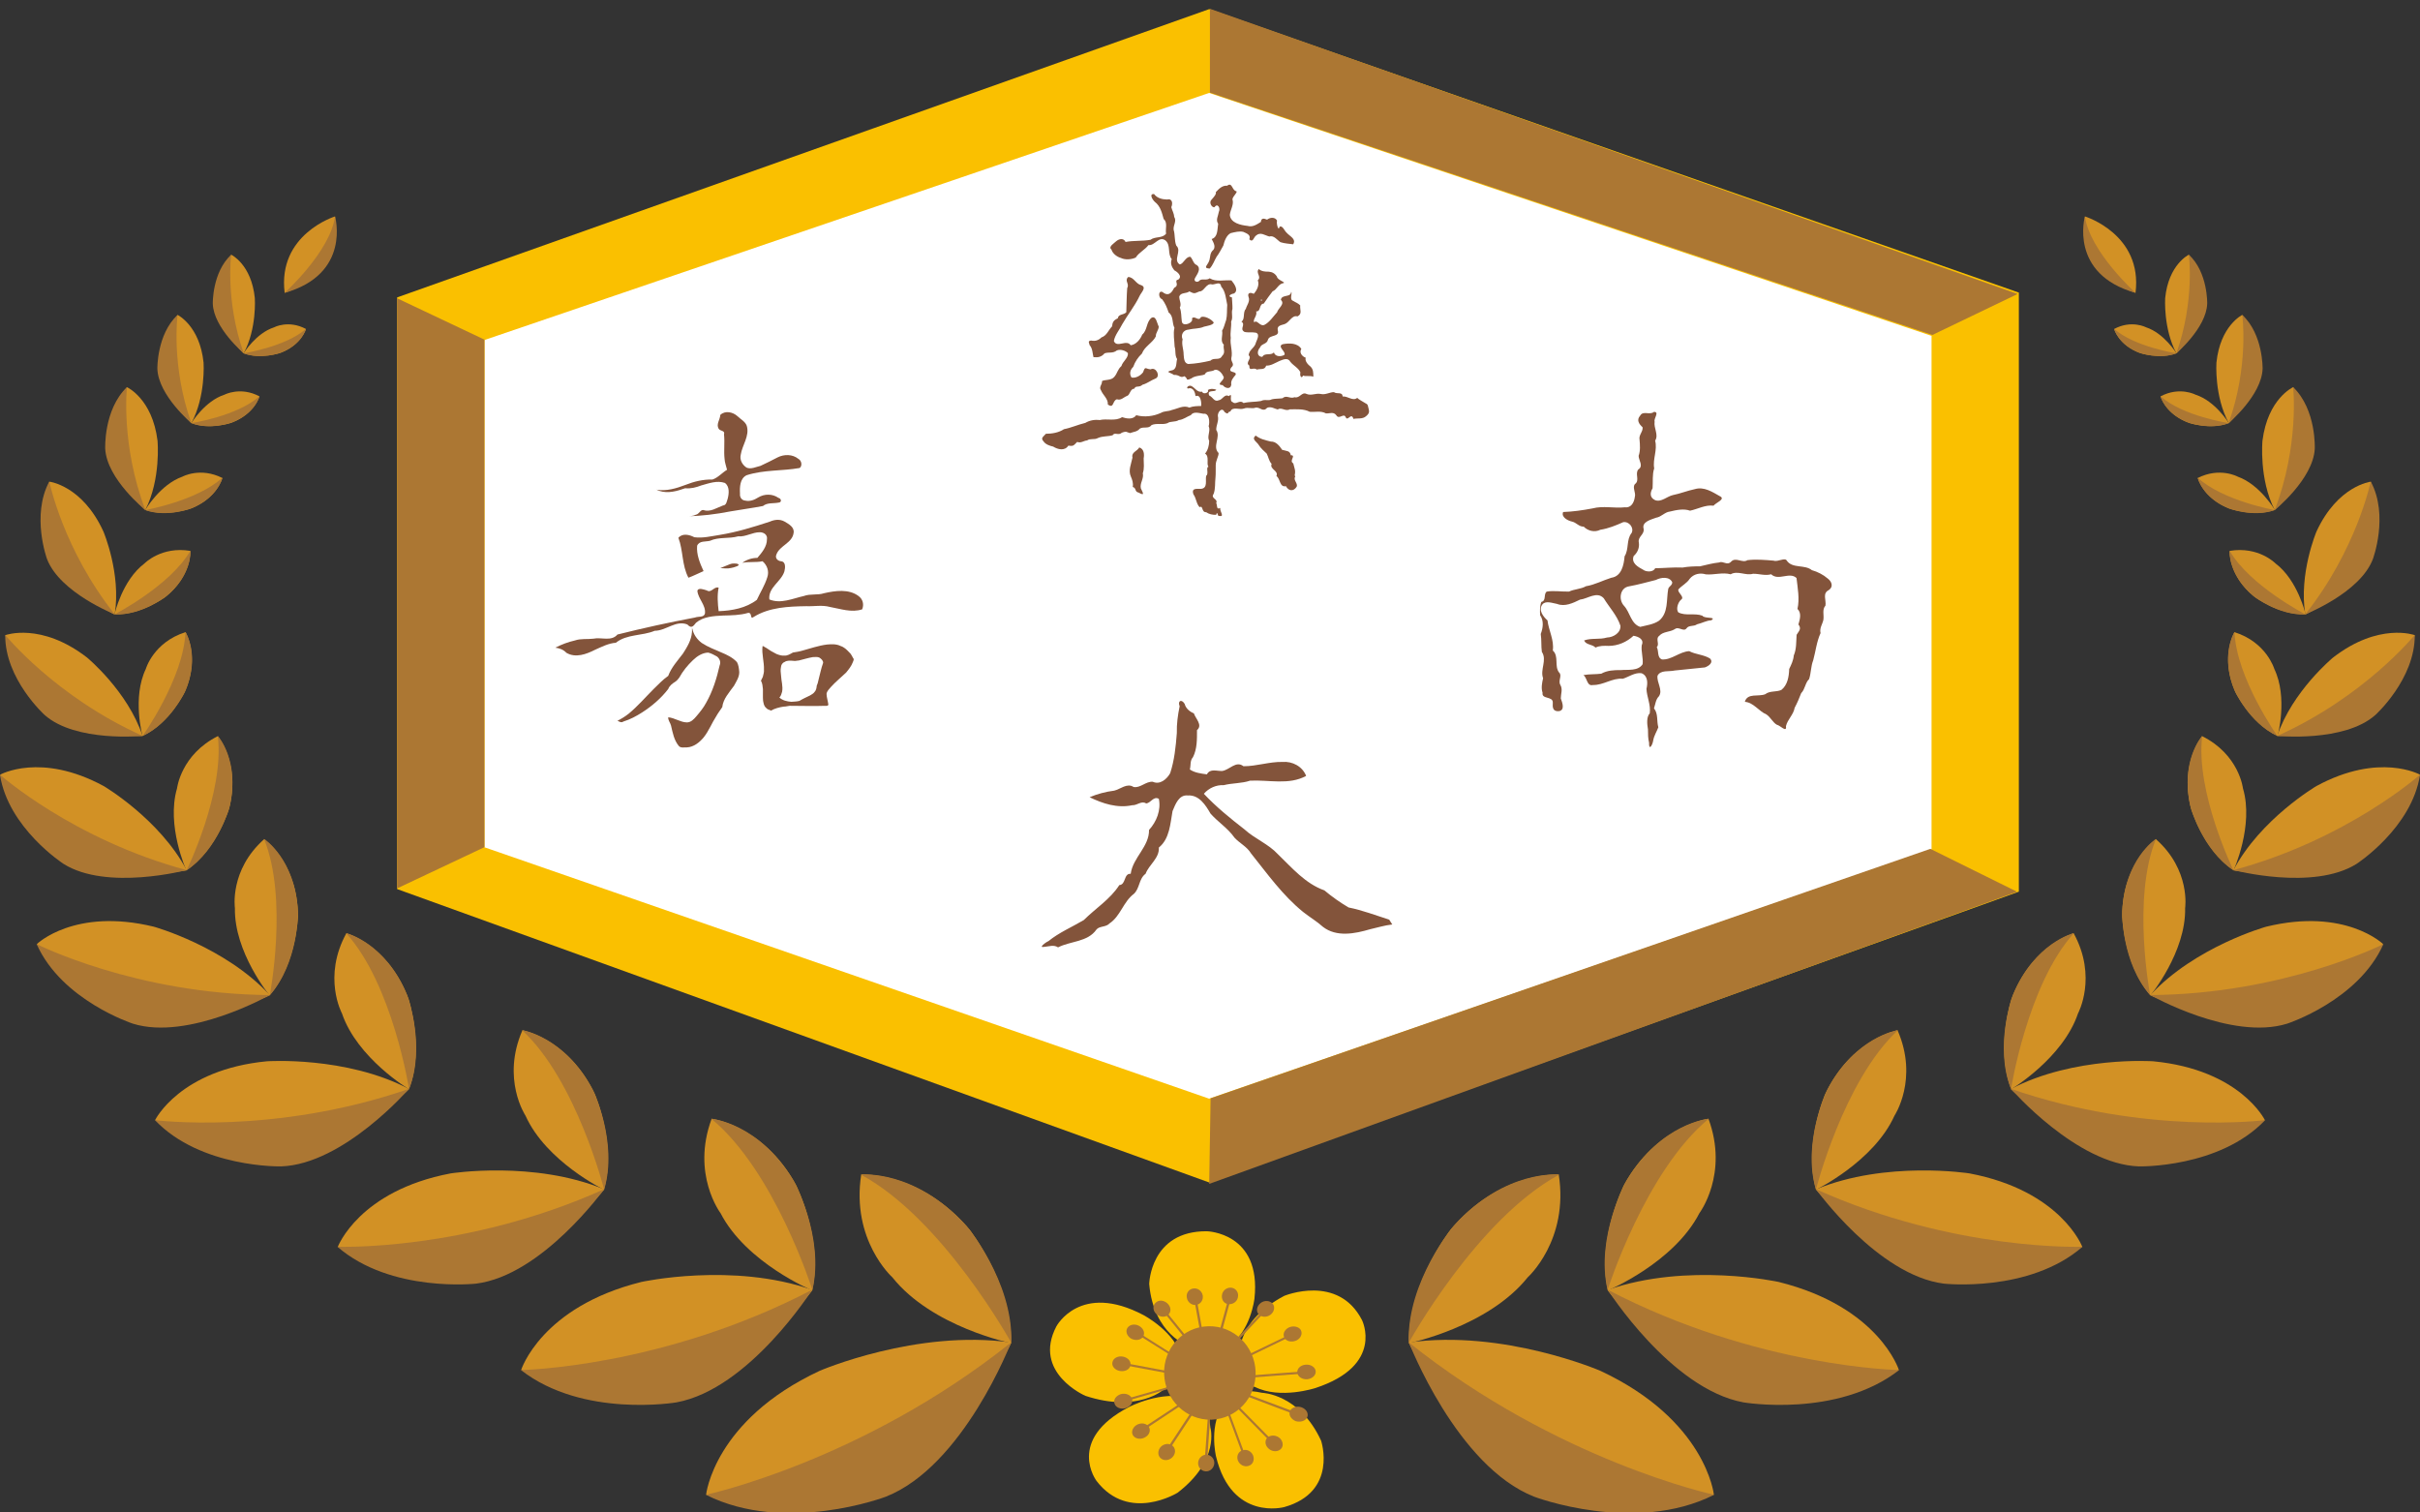 <?xml version="1.0" encoding="UTF-8" standalone="no"?>
<!-- Created with Inkscape (http://www.inkscape.org/) -->

<svg
   xmlns:dc="http://purl.org/dc/elements/1.1/"
   xmlns:cc="http://creativecommons.org/ns#"
   xmlns:rdf="http://www.w3.org/1999/02/22-rdf-syntax-ns#"
   xmlns:svg="http://www.w3.org/2000/svg"
   xmlns="http://www.w3.org/2000/svg"
   xmlns:sodipodi="http://sodipodi.sourceforge.net/DTD/sodipodi-0.dtd"
   xmlns:inkscape="http://www.inkscape.org/namespaces/inkscape"
   width="400"
   height="250"
   viewBox="0 0 400 250"
   id="svg4642"
   version="1.1"
   inkscape:version="0.91 r13725"
   sodipodi:docname="ChiaNan.svg">
  <rect x="0" y="0" width="400" height="250" fill="#333333" stroke="none"/>
  <defs
     id="defs4644" />
  <sodipodi:namedview
     id="base"
     pagecolor="#ffffff"
     bordercolor="#666666"
     borderopacity="1.0"
     inkscape:pageopacity="0.0"
     inkscape:pageshadow="2"
     inkscape:zoom="2.84"
     inkscape:cx="185.07638"
     inkscape:cy="116.4426"
     inkscape:document-units="px"
     inkscape:current-layer="layer1"
     showgrid="false"
     fit-margin-top="0"
     fit-margin-left="0"
     fit-margin-right="0"
     fit-margin-bottom="0"
     units="px"
     inkscape:window-width="1920"
     inkscape:window-height="1017"
     inkscape:window-x="-8"
     inkscape:window-y="-8"
     inkscape:window-maximized="1"
     showguides="true"
     inkscape:guide-bbox="true" />
  <g
     inkscape:label="Layer 1"
     inkscape:groupmode="layer"
     id="layer1"
     transform="translate(-403.134,-648.498)">
    <g
       id="g10456">
      <g
         id="g10174">
        <path
           inkscape:connector-curvature="0"
           id="path7162"
           style="fill:#ffffff;fill-opacity:1;fill-rule:nonzero;stroke:none"
           d="m 477.997,704.035 123.129,-44.806 123.106,44.806 0,89.559 -123.106,44.777 -123.129,-44.777 0,-89.559 z" />
        <g
           id="g7172"
           transform="matrix(1.351,0,0,-1.351,599.594,870.991)">
          <path
             d="m 0,0 c 0,0 -4.268,1.382 -4.818,7.593 0,0 0.125,6.512 7.053,6.454 0,0 6.7,-0.143 5.826,-8.229 0,0 -0.448,-4.129 -3.328,-5.98 C 4.733,-0.162 3.421,-1.9 0,0"
             style="fill:#fac000;fill-opacity:1;fill-rule:nonzero;stroke:none"
             id="path7174"
             inkscape:connector-curvature="0" />
        </g>
        <g
           id="g7176"
           transform="matrix(1.351,0,0,-1.351,608.039,872.423)">
          <path
             d="m 0,0 c 0,0 -0.459,4.08 5.456,7.206 0,0 6.579,2.722 9.508,-2.962 0,0 2.777,-5.529 -5.687,-8.315 0,0 -4.308,-1.418 -7.395,0.125 0,0 -2.293,0.317 -1.882,3.946"
             style="fill:#fac000;fill-opacity:1;fill-rule:nonzero;stroke:none"
             id="path7178"
             inkscape:connector-curvature="0" />
        </g>
        <g
           id="g7180"
           transform="matrix(1.351,0,0,-1.351,611.762,878.719)">
          <path
             d="m 0,0 c 0,0 4.555,-0.116 7.206,-5.855 0,0 2.098,-6.25 -4.506,-8.123 0,0 -6.421,-1.766 -8.345,6.184 0,0 -0.994,4.061 1.11,6.627 0,0 0.638,2.025 4.535,1.167"
             style="fill:#fac000;fill-opacity:1;fill-rule:nonzero;stroke:none"
             id="path7182"
             inkscape:connector-curvature="0" />
        </g>
        <g
           id="g7184"
           transform="matrix(1.351,0,0,-1.351,603.193,884.452)">
          <path
             d="m 0,0 c 0,0 1.215,-3.964 -4.005,-7.977 0,0 -5.966,-3.705 -9.917,1.437 0,0 -3.806,5.015 3.989,9.058 0,0 3.999,2.094 7.313,1.053 0,0 2.345,0.036 2.62,-3.571"
             style="fill:#fac000;fill-opacity:1;fill-rule:nonzero;stroke:none"
             id="path7186"
             inkscape:connector-curvature="0" />
        </g>
        <g
           id="g7188"
           transform="matrix(1.351,0,0,-1.351,595.523,878.143)">
          <path
             d="m 0,0 c 0,0 -3.165,-2.923 -9.619,-0.792 0,0 -6.517,2.816 -3.541,8.5 0,0 2.904,5.469 10.666,1.371 0,0 3.971,-2.095 4.645,-5.249 C 2.151,3.83 3.356,2.024 0,0"
             style="fill:#fac000;fill-opacity:1;fill-rule:nonzero;stroke:none"
             id="path7190"
             inkscape:connector-curvature="0" />
        </g>
        <g
           id="g7192"
           transform="matrix(1.351,0,0,-1.351,610.672,875.211)">
          <path
             d="m 0,0 c 0.115,-3.154 -2.305,-5.788 -5.412,-5.885 -3.087,-0.076 -5.663,2.421 -5.778,5.574 -0.116,3.158 2.304,5.782 5.387,5.858 C -2.701,5.645 -0.116,3.145 0,0"
             style="fill:#ac7733;fill-opacity:1;fill-rule:nonzero;stroke:none"
             id="path7194"
             inkscape:connector-curvature="0" />
        </g>
        <g
           id="g7196"
           transform="matrix(1.351,0,0,-1.351,617.416,870.062)">
          <path
             d="M 0,0 C -0.56,-0.253 -1.208,-0.128 -1.458,0.307 -1.714,0.761 -1.485,1.3 -0.925,1.589 -0.393,1.833 0.28,1.705 0.539,1.282 0.783,0.819 0.539,0.259 0,0"
             style="fill:#ac7733;fill-opacity:1;fill-rule:nonzero;stroke:none"
             id="path7198"
             inkscape:connector-curvature="0" />
        </g>
        <g
           id="g7200"
           transform="matrix(1.351,0,0,-1.351,607.484,873.739)">
          <path
             d="M 0,0 -0.128,0.223 6.845,3.59 6.979,3.376 0,0 Z"
             style="fill:#ac7733;fill-opacity:1;fill-rule:nonzero;stroke:none"
             id="path7202"
             inkscape:connector-curvature="0" />
        </g>
        <g
           id="g7204"
           transform="matrix(1.351,0,0,-1.351,612.741,887.866)">
          <path
             d="M 0,0 C -0.42,0.405 -0.42,1.023 -0.04,1.331 0.396,1.668 1.065,1.583 1.467,1.187 1.881,0.761 1.888,0.134 1.488,-0.164 1.077,-0.502 0.407,-0.423 0,0"
             style="fill:#ac7733;fill-opacity:1;fill-rule:nonzero;stroke:none"
             id="path7206"
             inkscape:connector-curvature="0" />
        </g>
        <g
           id="g7208"
           transform="matrix(1.351,0,0,-1.351,606.457,880.019)">
          <path
             d="M 0,0 0.195,0.174 5.456,-5.172 5.242,-5.337 0,0 Z"
             style="fill:#ac7733;fill-opacity:1;fill-rule:nonzero;stroke:none"
             id="path7210"
             inkscape:connector-curvature="0" />
        </g>
        <g
           id="g7212"
           transform="matrix(1.351,0,0,-1.351,594.826,887.866)">
          <path
             d="M 0,0 C 0.313,0.472 0.95,0.646 1.413,0.405 1.875,0.155 2.021,-0.444 1.697,-0.925 1.379,-1.428 0.728,-1.601 0.274,-1.342 -0.193,-1.09 -0.309,-0.502 0,0"
             style="fill:#ac7733;fill-opacity:1;fill-rule:nonzero;stroke:none"
             id="path7214"
             inkscape:connector-curvature="0" />
        </g>
        <g
           id="g7216"
           transform="matrix(1.351,0,0,-1.351,601.198,880.113)">
          <path
             d="M 0,0 0.251,-0.134 -3.781,-6.269 -4.032,-6.125 0,0 Z"
             style="fill:#ac7733;fill-opacity:1;fill-rule:nonzero;stroke:none"
             id="path7218"
             inkscape:connector-curvature="0" />
        </g>
        <g
           id="g7220"
           transform="matrix(1.351,0,0,-1.351,588.752,872.735)">
          <path
             d="M 0,0 C 0.609,-0.116 1.019,-0.588 0.908,-1.081 0.807,-1.583 0.238,-1.863 -0.38,-1.757 -1.012,-1.641 -1.413,-1.148 -1.288,-0.676 -1.186,-0.174 -0.603,0.116 0,0"
             style="fill:#ac7733;fill-opacity:1;fill-rule:nonzero;stroke:none"
             id="path7222"
             inkscape:connector-curvature="0" />
        </g>
        <g
           id="g7224"
           transform="matrix(1.351,0,0,-1.351,598.976,875.668)">
          <path
             d="M 0,0 -0.052,-0.25 -7.79,1.197 -7.727,1.456 0,0 Z"
             style="fill:#ac7733;fill-opacity:1;fill-rule:nonzero;stroke:none"
             id="path7226"
             inkscape:connector-curvature="0" />
        </g>
        <g
           id="g7228"
           transform="matrix(1.351,0,0,-1.351,601.934,862.635)">
          <path
             d="M 0,0 C 0.091,-0.551 -0.265,-1.072 -0.801,-1.148 -1.336,-1.227 -1.848,-0.832 -1.944,-0.28 -2.06,0.258 -1.717,0.779 -1.163,0.858 -0.623,0.943 -0.106,0.578 0,0"
             style="fill:#ac7733;fill-opacity:1;fill-rule:nonzero;stroke:none"
             id="path7230"
             inkscape:connector-curvature="0" />
        </g>
        <g
           id="g7232"
           transform="matrix(1.351,0,0,-1.351,602.574,872.32)">
          <path
             d="M 0,0 -0.28,-0.058 -1.568,7.005 -1.274,7.042 0,0 Z"
             style="fill:#ac7733;fill-opacity:1;fill-rule:nonzero;stroke:none"
             id="path7234"
             inkscape:connector-curvature="0" />
        </g>
        <g
           id="g7236"
           transform="matrix(1.351,0,0,-1.351,596.253,864.108)">
          <path
             d="M 0,0 C 0.381,-0.454 0.323,-1.062 -0.12,-1.352 -0.564,-1.641 -1.201,-1.498 -1.583,-1.062 -1.959,-0.6 -1.896,0 -1.447,0.298 -1.018,0.615 -0.371,0.454 0,0"
             style="fill:#ac7733;fill-opacity:1;fill-rule:nonzero;stroke:none"
             id="path7238"
             inkscape:connector-curvature="0" />
        </g>
        <g
           id="g7240"
           transform="matrix(1.351,0,0,-1.351,601.68,872.448)">
          <path
             d="M 0,0 -0.221,-0.146 -4.876,5.596 -4.649,5.739 0,0 Z"
             style="fill:#ac7733;fill-opacity:1;fill-rule:nonzero;stroke:none"
             id="path7242"
             inkscape:connector-curvature="0" />
        </g>
        <g
           id="g7244"
           transform="matrix(1.351,0,0,-1.351,613.345,865.621)">
          <path
             d="m 0,0 c -0.396,-0.423 -1.068,-0.521 -1.501,-0.183 -0.401,0.308 -0.414,0.916 -0.006,1.34 0.387,0.435 1.06,0.502 1.483,0.182 C 0.39,1.032 0.39,0.426 0,0"
             style="fill:#ac7733;fill-opacity:1;fill-rule:nonzero;stroke:none"
             id="path7246"
             inkscape:connector-curvature="0" />
        </g>
        <g
           id="g7248"
           transform="matrix(1.351,0,0,-1.351,605.636,872.345)">
          <path
             d="M 0,0 -0.227,0.165 4.882,5.624 5.098,5.45 0,0 Z"
             style="fill:#ac7733;fill-opacity:1;fill-rule:nonzero;stroke:none"
             id="path7250"
             inkscape:connector-curvature="0" />
        </g>
        <g
           id="g7252"
           transform="matrix(1.351,0,0,-1.351,617.281,883.395)">
          <path
             d="M 0,0 C -0.585,0.259 -0.877,0.779 -0.686,1.233 -0.47,1.687 0.167,1.9 0.755,1.678 1.327,1.456 1.619,0.926 1.421,0.463 1.211,0 0.554,-0.173 0,0"
             style="fill:#ac7733;fill-opacity:1;fill-rule:nonzero;stroke:none"
             id="path7254"
             inkscape:connector-curvature="0" />
        </g>
        <g
           id="g7256"
           transform="matrix(1.351,0,0,-1.351,607.839,878.768)">
          <path
             d="M 0,0 0.106,0.24 7.41,-2.5 7.27,-2.75 0,0 Z"
             style="fill:#ac7733;fill-opacity:1;fill-rule:nonzero;stroke:none"
             id="path7258"
             inkscape:connector-curvature="0" />
        </g>
        <g
           id="g7260"
           transform="matrix(1.351,0,0,-1.351,601.172,890.251)">
          <path
             d="M 0,0 C 0.049,0.56 0.511,0.983 1.052,0.974 1.602,0.917 2.013,0.454 1.978,-0.106 1.935,-0.667 1.461,-1.108 0.927,-1.072 0.376,-1.041 -0.034,-0.569 0,0"
             style="fill:#ac7733;fill-opacity:1;fill-rule:nonzero;stroke:none"
             id="path7262"
             inkscape:connector-curvature="0" />
        </g>
        <g
           id="g7264"
           transform="matrix(1.351,0,0,-1.351,602.92,880.66)">
          <path
             d="M 0,0 0.283,-0.037 -0.208,-7.158 -0.507,-7.149 0,0 Z"
             style="fill:#ac7733;fill-opacity:1;fill-rule:nonzero;stroke:none"
             id="path7266"
             inkscape:connector-curvature="0" />
        </g>
        <g
           id="g7268"
           transform="matrix(1.351,0,0,-1.351,588.382,878.937)">
          <path
             d="M 0,0 C 0.583,0.162 1.221,-0.079 1.37,-0.56 1.548,-1.014 1.201,-1.525 0.583,-1.717 0,-1.881 -0.623,-1.641 -0.763,-1.151 -0.932,-0.697 -0.589,-0.195 0,0"
             style="fill:#ac7733;fill-opacity:1;fill-rule:nonzero;stroke:none"
             id="path7270"
             inkscape:connector-curvature="0" />
        </g>
        <g
           id="g7272"
           transform="matrix(1.351,0,0,-1.351,598.885,876.996)">
          <path
             d="M 0,0 0.082,-0.222 -7.429,-2.366 -7.535,-2.134 0,0 Z"
             style="fill:#ac7733;fill-opacity:1;fill-rule:nonzero;stroke:none"
             id="path7274"
             inkscape:connector-curvature="0" />
        </g>
        <g
           id="g7276"
           transform="matrix(1.351,0,0,-1.351,619.201,876.478)">
          <path
             d="M 0,0 C -0.63,-0.037 -1.172,0.319 -1.208,0.822 -1.27,1.294 -0.812,1.738 -0.179,1.787 0.442,1.836 0.99,1.477 1.039,0.986 1.087,0.493 0.609,0.061 0,0"
             style="fill:#ac7733;fill-opacity:1;fill-rule:nonzero;stroke:none"
             id="path7278"
             inkscape:connector-curvature="0" />
        </g>
        <g
           id="g7280"
           transform="matrix(1.351,0,0,-1.351,608.484,876.305)">
          <path
             d="M 0,0 -0.027,0.259 7.818,0.858 7.858,0.597 0,0 Z"
             style="fill:#ac7733;fill-opacity:1;fill-rule:nonzero;stroke:none"
             id="path7282"
             inkscape:connector-curvature="0" />
        </g>
        <g
           id="g7284"
           transform="matrix(1.351,0,0,-1.351,607.731,889.872)">
          <path
             d="M 0,0 C -0.183,0.511 0.062,1.099 0.598,1.224 1.111,1.397 1.681,1.099 1.882,0.56 2.077,0.009 1.812,-0.551 1.304,-0.685 0.786,-0.85 0.201,-0.551 0,0"
             style="fill:#ac7733;fill-opacity:1;fill-rule:nonzero;stroke:none"
             id="path7286"
             inkscape:connector-curvature="0" />
        </g>
        <g
           id="g7288"
           transform="matrix(1.351,0,0,-1.351,605.401,880.438)">
          <path
             d="M 0,0 0.241,0.098 2.745,-6.695 2.492,-6.771 0,0 Z"
             style="fill:#ac7733;fill-opacity:1;fill-rule:nonzero;stroke:none"
             id="path7290"
             inkscape:connector-curvature="0" />
        </g>
        <g
           id="g7292"
           transform="matrix(1.351,0,0,-1.351,590.935,884.074)">
          <path
             d="M 0,0 C 0.492,0.329 1.168,0.28 1.495,-0.125 1.814,-0.521 1.668,-1.129 1.168,-1.428 0.656,-1.775 -0.014,-1.717 -0.342,-1.312 -0.647,-0.935 -0.502,-0.338 0,0"
             style="fill:#ac7733;fill-opacity:1;fill-rule:nonzero;stroke:none"
             id="path7294"
             inkscape:connector-curvature="0" />
        </g>
        <g
           id="g7296"
           transform="matrix(1.351,0,0,-1.351,600.168,879.176)">
          <path
             d="M 0,0 0.174,-0.191 -6.208,-4.417 -6.376,-4.204 0,0 Z"
             style="fill:#ac7733;fill-opacity:1;fill-rule:nonzero;stroke:none"
             id="path7298"
             inkscape:connector-curvature="0" />
        </g>
        <g
           id="g7300"
           transform="matrix(1.351,0,0,-1.351,591.536,867.73)">
          <path
             d="m 0,0 c 0.511,-0.329 0.669,-0.907 0.356,-1.321 -0.309,-0.405 -0.955,-0.454 -1.481,-0.146 -0.487,0.338 -0.67,0.916 -0.356,1.33 C -1.172,0.268 -0.502,0.338 0,0"
             style="fill:#ac7733;fill-opacity:1;fill-rule:nonzero;stroke:none"
             id="path7302"
             inkscape:connector-curvature="0" />
        </g>
        <g
           id="g7304"
           transform="matrix(1.351,0,0,-1.351,599.687,874.051)">
          <path
             d="M 0,0 -0.169,-0.174 -6.633,3.888 -6.493,4.101 0,0 Z"
             style="fill:#ac7733;fill-opacity:1;fill-rule:nonzero;stroke:none"
             id="path7306"
             inkscape:connector-curvature="0" />
        </g>
        <g
           id="g7308"
           transform="matrix(1.351,0,0,-1.351,607.731,863.001)">
          <path
             d="m 0,0 c -0.143,-0.561 -0.697,-0.877 -1.248,-0.771 -0.516,0.104 -0.805,0.646 -0.67,1.215 0.141,0.548 0.694,0.877 1.221,0.77 C -0.164,1.09 0.152,0.569 0,0"
             style="fill:#ac7733;fill-opacity:1;fill-rule:nonzero;stroke:none"
             id="path7310"
             inkscape:connector-curvature="0" />
        </g>
        <g
           id="g7312"
           transform="matrix(1.351,0,0,-1.351,604.137,872.123)">
          <path
             d="M 0,0 -0.289,0.058 1.602,6.984 1.875,6.917 0,0 Z"
             style="fill:#ac7733;fill-opacity:1;fill-rule:nonzero;stroke:none"
             id="path7314"
             inkscape:connector-curvature="0" />
        </g>
        <g
           id="g7316"
           transform="matrix(1.351,0,0,-1.351,570.313,870.404)">
          <path
             d="m 0,0 c 0,0 -5.389,-11.691 -16.266,-16.468 0,0 -8.466,-5.365 -21.089,-2.143 0,0 0.959,9.109 13.897,15.15 0,0 11.861,5.111 23.458,3.461"
             style="fill:#d29125;fill-opacity:1;fill-rule:nonzero;stroke:none"
             id="path7318"
             inkscape:connector-curvature="0" />
        </g>
        <g
           id="g7320"
           transform="matrix(1.351,0,0,-1.351,570.248,870.507)">
          <path
             d="m 0,0 c 0,0 -9.682,1.967 -14.524,8.056 0,0 -5.056,4.524 -3.806,12.58 0,0 7.226,0.414 13.274,-6.765 0,0 5.192,-6.625 5.056,-13.871"
             style="fill:#d29125;fill-opacity:1;fill-rule:nonzero;stroke:none"
             id="path7322"
             inkscape:connector-curvature="0" />
        </g>
        <g
           id="g7324"
           transform="matrix(1.351,0,0,-1.351,570.248,870.404)">
          <path
             d="m 0,0 c 0,0 -5.816,-15.137 -15.334,-18.87 0,0 -12.272,-4.661 -22.001,0.241 0,0 19.126,4.091 37.335,18.629"
             style="fill:#ac7733;fill-opacity:1;fill-rule:nonzero;stroke:none"
             id="path7326"
             inkscape:connector-curvature="0" />
        </g>
        <g
           id="g7328"
           transform="matrix(1.351,0,0,-1.351,545.442,842.66)">
          <path
             d="m 0,0 c 0,0 6.506,0.743 12.86,-6.22 0,0 5.779,-6.765 5.537,-14.358 0,0 -8.35,15.159 -18.397,20.578"
             style="fill:#ac7733;fill-opacity:1;fill-rule:nonzero;stroke:none"
             id="path7330"
             inkscape:connector-curvature="0" />
        </g>
        <g
           id="g7332"
           transform="matrix(1.351,0,0,-1.351,458.514,684.27)">
          <path
             d="m 0,0 c 0,0 -7.062,-2.177 -6.165,-9.353 0,0 6.474,1.918 6.165,9.353"
             style="fill:#d29125;fill-opacity:1;fill-rule:nonzero;stroke:none"
             id="path7334"
             inkscape:connector-curvature="0" />
        </g>
        <g
           id="g7336"
           transform="matrix(1.351,0,0,-1.351,458.514,684.27)">
          <path
             d="m 0,0 c 0,0 2.006,-7.051 -6.165,-9.353 0,0 5.562,5.02 6.165,9.353"
             style="fill:#ac7733;fill-opacity:1;fill-rule:nonzero;stroke:none"
             id="path7338"
             inkscape:connector-curvature="0" />
        </g>
        <g
           id="g7340"
           transform="matrix(1.351,0,0,-1.351,537.44,861.722)">
          <path
             d="m 0,0 c 0,0 -6.709,-9.234 -16.989,-11.53 0,0 -8.262,-3.212 -18.663,1.745 0,0 2.427,7.718 14.707,10.768 0,0 11.178,2.46 20.945,-0.983"
             style="fill:#d29125;fill-opacity:1;fill-rule:nonzero;stroke:none"
             id="path7342"
             inkscape:connector-curvature="0" />
        </g>
        <g
           id="g7344"
           transform="matrix(1.351,0,0,-1.351,537.376,861.788)">
          <path
             d="m 0,0 c 0,0 -8.056,3.346 -11.211,9.453 0,0 -3.608,4.765 -1.086,11.548 0,0 6.354,-0.84 10.318,-8.092 0,0 3.363,-6.628 1.979,-12.909"
             style="fill:#d29125;fill-opacity:1;fill-rule:nonzero;stroke:none"
             id="path7346"
             inkscape:connector-curvature="0" />
        </g>
        <g
           id="g7348"
           transform="matrix(1.351,0,0,-1.351,537.376,861.685)">
          <path
             d="m 0,0 c 0,0 -7.675,-12.136 -16.599,-13.777 0,0 -11.452,-1.957 -19.03,3.955 0,0 17.298,0.271 35.629,9.822"
             style="fill:#ac7733;fill-opacity:1;fill-rule:nonzero;stroke:none"
             id="path7350"
             inkscape:connector-curvature="0" />
        </g>
        <g
           id="g7352"
           transform="matrix(1.351,0,0,-1.351,520.708,833.42)">
          <path
             d="m 0,0 c 0,0 5.788,-0.454 10.062,-7.572 0,0 3.83,-6.859 2.306,-13.38 0,0 -4.588,14.547 -12.368,20.952"
             style="fill:#ac7733;fill-opacity:1;fill-rule:nonzero;stroke:none"
             id="path7354"
             inkscape:connector-curvature="0" />
        </g>
        <g
           id="g7356"
           transform="matrix(1.351,0,0,-1.351,503.024,845.095)">
          <path
             d="m 0,0 c 0,0 -6.512,-7.968 -15.918,-9.493 0,0 -7.607,-2.49 -16.686,2.478 0,0 2.596,6.85 13.801,8.973 0,0 10.187,1.61 18.803,-1.958"
             style="fill:#d29125;fill-opacity:1;fill-rule:nonzero;stroke:none"
             id="path7358"
             inkscape:connector-curvature="0" />
        </g>
        <g
           id="g7360"
           transform="matrix(1.351,0,0,-1.351,502.958,845.136)">
          <path
             d="m 0,0 c 0,0 -7.077,3.438 -9.595,9.052 0,0 -2.989,4.484 -0.371,10.458 0,0 5.654,-1.081 8.847,-7.806 0,0 2.687,-6.144 1.119,-11.704"
             style="fill:#d29125;fill-opacity:1;fill-rule:nonzero;stroke:none"
             id="path7362"
             inkscape:connector-curvature="0" />
        </g>
        <g
           id="g7364"
           transform="matrix(1.351,0,0,-1.351,502.979,845.071)">
          <path
             d="m 0,0 c 0,0 -7.569,-10.543 -15.663,-11.548 0,0 -10.411,-1.157 -16.961,4.515 0,0 15.62,-0.606 32.624,7.033"
             style="fill:#ac7733;fill-opacity:1;fill-rule:nonzero;stroke:none"
             id="path7366"
             inkscape:connector-curvature="0" />
        </g>
        <g
           id="g7368"
           transform="matrix(1.351,0,0,-1.351,489.432,818.783)">
          <path
             d="m 0,0 c 0,0 5.176,-0.707 8.668,-7.322 0,0 3.102,-6.379 1.37,-12.176 0,0 -3.377,13.332 -10.038,19.498"
             style="fill:#ac7733;fill-opacity:1;fill-rule:nonzero;stroke:none"
             id="path7370"
             inkscape:connector-curvature="0" />
        </g>
        <g
           id="g7372"
           transform="matrix(1.351,0,0,-1.351,470.757,828.505)">
          <path
             d="m 0,0 c 0,0 -6.777,-6.89 -15.692,-7.544 0,0 -7.313,-1.681 -15.388,3.741 0,0 3.024,6.175 13.68,7.198 0,0 9.658,0.666 17.4,-3.395"
             style="fill:#d29125;fill-opacity:1;fill-rule:nonzero;stroke:none"
             id="path7374"
             inkscape:connector-curvature="0" />
        </g>
        <g
           id="g7376"
           transform="matrix(1.351,0,0,-1.351,470.73,828.534)">
          <path
             d="m 0,0 c 0,0 -6.328,3.772 -8.2,9.283 0,0 -2.407,4.436 0.545,9.809 0,0 5.195,-1.504 7.613,-8.065 0,0 1.961,-5.961 0.042,-11.027"
             style="fill:#d29125;fill-opacity:1;fill-rule:nonzero;stroke:none"
             id="path7378"
             inkscape:connector-curvature="0" />
        </g>
        <g
           id="g7380"
           transform="matrix(1.351,0,0,-1.351,470.73,828.48)">
          <path
             d="m 0,0 c 0,0 -7.978,-9.222 -15.643,-9.484 0,0 -9.831,-0.222 -15.436,5.663 0,0 14.524,-1.89 31.079,3.821"
             style="fill:#ac7733;fill-opacity:1;fill-rule:nonzero;stroke:none"
             id="path7382"
             inkscape:connector-curvature="0" />
        </g>
        <g
           id="g7384"
           transform="matrix(1.351,0,0,-1.351,460.35,802.744)">
          <path
             d="m 0,0 c 0,0 4.799,-1.09 7.462,-7.59 0,0 2.335,-6.196 0.233,-11.481 0,0 -1.993,12.754 -7.695,19.071"
             style="fill:#ac7733;fill-opacity:1;fill-rule:nonzero;stroke:none"
             id="path7386"
             inkscape:connector-curvature="0" />
        </g>
        <g
           id="g7388"
           transform="matrix(1.351,0,0,-1.351,447.749,812.996)">
          <path
             d="m 0,0 c 0,0 -8.147,-3.967 -16.165,-1.788 0,0 -6.98,0.765 -12.358,8.038 0,0 4.611,4.497 14.322,2.131 0,0 8.702,-2.42 14.201,-8.381"
             style="fill:#d29125;fill-opacity:1;fill-rule:nonzero;stroke:none"
             id="path7390"
             inkscape:connector-curvature="0" />
        </g>
        <g
           id="g7392"
           transform="matrix(1.351,0,0,-1.351,447.689,813.025)">
          <path
             d="m 0,0 c 0,0 -4.346,5.279 -4.239,10.68 0,0 -0.69,4.649 3.583,8.434 0,0 4.101,-2.896 4.135,-9.417 C 3.479,9.697 3.314,3.86 0,0"
             style="fill:#d29125;fill-opacity:1;fill-rule:nonzero;stroke:none"
             id="path7394"
             inkscape:connector-curvature="0" />
        </g>
        <g
           id="g7396"
           transform="matrix(1.351,0,0,-1.351,447.729,812.972)">
          <path
             d="m 0,0 c 0,0 -9.947,-5.623 -16.748,-3.501 0,0 -8.702,2.825 -11.775,9.733 0,0 12.17,-6.134 28.523,-6.232"
             style="fill:#ac7733;fill-opacity:1;fill-rule:nonzero;stroke:none"
             id="path7398"
             inkscape:connector-curvature="0" />
        </g>
        <g
           id="g7400"
           transform="matrix(1.351,0,0,-1.351,446.766,787.158)">
          <path
             d="m 0,0 c 0,0 3.849,-2.429 4.162,-8.951 0,0 0.082,-6.183 -3.449,-10.177 0,0 2.282,11.827 -0.713,19.128"
             style="fill:#ac7733;fill-opacity:1;fill-rule:nonzero;stroke:none"
             id="path7402"
             inkscape:connector-curvature="0" />
        </g>
        <g
           id="g7404"
           transform="matrix(1.351,0,0,-1.351,434.007,792.356)">
          <path
             d="m 0,0 c 0,0 -7.858,-1.562 -14.192,2.119 0,0 -5.754,2.198 -8.644,9.584 0,0 4.949,2.786 12.658,-1.385 0,0 6.844,-4.019 10.178,-10.318"
             style="fill:#d29125;fill-opacity:1;fill-rule:nonzero;stroke:none"
             id="path7406"
             inkscape:connector-curvature="0" />
        </g>
        <g
           id="g7408"
           transform="matrix(1.351,0,0,-1.351,433.935,792.356)">
          <path
             d="m 0,0 c 0,0 -2.48,5.474 -1.139,10.032 0,0 0.473,4.125 4.993,6.387 0,0 2.812,-3.395 1.361,-8.926 C 5.215,7.493 3.714,2.527 0,0"
             style="fill:#d29125;fill-opacity:1;fill-rule:nonzero;stroke:none"
             id="path7410"
             inkscape:connector-curvature="0" />
        </g>
        <g
           id="g7412"
           transform="matrix(1.351,0,0,-1.351,433.974,792.319)">
          <path
             d="m 0,0 c 0,0 -9.758,-2.576 -15.055,0.764 0,0 -6.778,4.379 -7.776,10.912 0,0 8.943,-7.94 22.831,-11.676"
             style="fill:#ac7733;fill-opacity:1;fill-rule:nonzero;stroke:none"
             id="path7414"
             inkscape:connector-curvature="0" />
        </g>
        <g
           id="g7416"
           transform="matrix(1.351,0,0,-1.351,439.13,770.148)">
          <path
             d="m 0,0 c 0,0 2.72,-2.947 1.466,-8.567 0,0 -1.361,-5.267 -5.282,-7.873 0,0 4.674,9.544 3.816,16.44"
             style="fill:#ac7733;fill-opacity:1;fill-rule:nonzero;stroke:none"
             id="path7418"
             inkscape:connector-curvature="0" />
        </g>
        <g
           id="g7420"
           transform="matrix(1.351,0,0,-1.351,426.703,770.148)">
          <path
             d="m 0,0 c 0,0 -6.517,-0.252 -11.129,3.504 0,0 -4.322,2.524 -5.663,8.832 0,0 4.361,1.617 10,-2.743 0,0 4.973,-4.11 6.792,-9.593"
             style="fill:#d29125;fill-opacity:1;fill-rule:nonzero;stroke:none"
             id="path7422"
             inkscape:connector-curvature="0" />
        </g>
        <g
           id="g7424"
           transform="matrix(1.351,0,0,-1.351,426.683,770.148)">
          <path
             d="m 0,0 c 0,0 -1.277,4.698 0.411,8.205 0,0 0.93,3.261 4.862,4.5 0,0 1.809,-3.102 -0.116,-7.362 C 5.157,5.343 3.318,1.562 0,0"
             style="fill:#d29125;fill-opacity:1;fill-rule:nonzero;stroke:none"
             id="path7426"
             inkscape:connector-curvature="0" />
        </g>
        <g
           id="g7428"
           transform="matrix(1.351,0,0,-1.351,426.703,770.132)">
          <path
             d="m 0,0 c 0,0 -8.187,-0.825 -11.992,2.563 0,0 -4.867,4.4 -4.814,9.786 0,0 6.13,-7.563 16.806,-12.349"
             style="fill:#ac7733;fill-opacity:1;fill-rule:nonzero;stroke:none"
             id="path7430"
             inkscape:connector-curvature="0" />
        </g>
        <g
           id="g7432"
           transform="matrix(1.351,0,0,-1.351,433.785,752.974)">
          <path
             d="m 0,0 c 0,0 1.799,-2.722 0.049,-7.073 0,0 -1.795,-4.052 -5.292,-5.641 0,0 5.032,7.069 5.243,12.714"
             style="fill:#ac7733;fill-opacity:1;fill-rule:nonzero;stroke:none"
             id="path7434"
             inkscape:connector-curvature="0" />
        </g>
        <g
           id="g7436"
           transform="matrix(1.351,0,0,-1.351,422.089,750.079)">
          <path
             d="m 0,0 c 0,0 -5.142,2.415 -7.207,7.148 0,0 -2.335,3.691 -0.771,9.107 0,0 4.023,-0.463 6.599,-6.092 0,0 2.195,-5.158 1.379,-10.163"
             style="fill:#d29125;fill-opacity:1;fill-rule:nonzero;stroke:none"
             id="path7438"
             inkscape:connector-curvature="0" />
        </g>
        <g
           id="g7440"
           transform="matrix(1.351,0,0,-1.351,422.065,750.033)">
          <path
             d="m 0,0 c 0,0 0.93,4.168 3.661,6.217 0,0 2.064,2.137 5.625,1.537 0,0 0.144,-3.12 -3.094,-5.656 C 6.192,2.098 3.216,-0.116 0,0"
             style="fill:#d29125;fill-opacity:1;fill-rule:nonzero;stroke:none"
             id="path7442"
             inkscape:connector-curvature="0" />
        </g>
        <g
           id="g7444"
           transform="matrix(1.351,0,0,-1.351,422.089,750.033)">
          <path
             d="m 0,0 c 0,0 -6.67,2.618 -8.272,6.744 0,0 -1.968,5.327 0.274,9.505 0,0 1.679,-8.282 7.998,-16.249"
             style="fill:#ac7733;fill-opacity:1;fill-rule:nonzero;stroke:none"
             id="path7446"
             inkscape:connector-curvature="0" />
        </g>
        <g
           id="g7448"
           transform="matrix(1.351,0,0,-1.351,434.608,739.526)">
          <path
             d="m 0,0 c 0,0 0.274,-2.822 -2.862,-5.493 0,0 -3.038,-2.465 -6.424,-2.298 0,0 6.807,3.495 9.286,7.791"
             style="fill:#ac7733;fill-opacity:1;fill-rule:nonzero;stroke:none"
             id="path7450"
             inkscape:connector-curvature="0" />
        </g>
        <g
           id="g7452"
           transform="matrix(1.351,0,0,-1.351,427.145,732.806)">
          <path
             d="m 0,0 c 0,0 -3.512,3.218 -3.955,7.52 0,0 -0.907,3.535 1.713,7.514 0,0 3.101,-1.382 3.743,-6.555 C 1.501,8.479 1.939,3.791 0,0"
             style="fill:#d29125;fill-opacity:1;fill-rule:nonzero;stroke:none"
             id="path7454"
             inkscape:connector-curvature="0" />
        </g>
        <g
           id="g7456"
           transform="matrix(1.351,0,0,-1.351,427.145,732.786)">
          <path
             d="m 0,0 c 0,0 1.81,3.105 4.54,4.071 0,0 2.199,1.208 4.901,-0.165 0,0 -0.685,-2.524 -3.941,-3.757 C 5.5,0.149 2.547,-0.889 0,0"
             style="fill:#d29125;fill-opacity:1;fill-rule:nonzero;stroke:none"
             id="path7458"
             inkscape:connector-curvature="0" />
        </g>
        <g
           id="g7460"
           transform="matrix(1.351,0,0,-1.351,427.166,732.806)">
          <path
             d="m 0,0 c 0,0 -4.708,3.775 -4.916,7.486 0,0 -0.222,4.774 2.658,7.557 0,0 -0.782,-7.079 2.258,-15.043"
             style="fill:#ac7733;fill-opacity:1;fill-rule:nonzero;stroke:none"
             id="path7462"
             inkscape:connector-curvature="0" />
        </g>
        <g
           id="g7464"
           transform="matrix(1.351,0,0,-1.351,439.899,727.456)">
          <path
             d="m 0,0 c 0,0 -0.487,-2.351 -3.714,-3.727 0,0 -3.065,-1.199 -5.727,-0.234 0,0 6.338,1.124 9.441,3.961"
             style="fill:#ac7733;fill-opacity:1;fill-rule:nonzero;stroke:none"
             id="path7466"
             inkscape:connector-curvature="0" />
        </g>
        <g
           id="g7468"
           transform="matrix(1.351,0,0,-1.351,434.764,718.445)">
          <path
             d="m 0,0 c 0,0 -3.029,2.893 -3.305,6.68 0,0 -0.752,3.117 1.617,6.567 0,0 2.715,-1.309 3.183,-5.849 C 1.495,7.398 1.771,3.294 0,0"
             style="fill:#d29125;fill-opacity:1;fill-rule:nonzero;stroke:none"
             id="path7470"
             inkscape:connector-curvature="0" />
        </g>
        <g
           id="g7472"
           transform="matrix(1.351,0,0,-1.351,434.764,718.433)">
          <path
             d="m 0,0 c 0,0 1.648,2.707 4.042,3.474 0,0 1.963,1.044 4.292,-0.204 0,0 -0.631,-2.223 -3.521,-3.255 C 4.813,0.015 2.218,-0.84 0,0"
             style="fill:#d29125;fill-opacity:1;fill-rule:nonzero;stroke:none"
             id="path7474"
             inkscape:connector-curvature="0" />
        </g>
        <g
           id="g7476"
           transform="matrix(1.351,0,0,-1.351,434.764,718.433)">
          <path
             d="m 0,0 c 0,0 -4.043,3.392 -4.159,6.646 0,0 -0.087,4.193 2.471,6.592 0,0 -0.821,-6.187 1.688,-13.238"
             style="fill:#ac7733;fill-opacity:1;fill-rule:nonzero;stroke:none"
             id="path7478"
             inkscape:connector-curvature="0" />
        </g>
        <g
           id="g7480"
           transform="matrix(1.351,0,0,-1.351,446.022,713.995)">
          <path
             d="m 0,0 c 0,0 -0.463,-2.049 -3.31,-3.188 0,0 -2.705,-1.022 -5.024,-0.097 0,0 5.585,0.834 8.334,3.285"
             style="fill:#ac7733;fill-opacity:1;fill-rule:nonzero;stroke:none"
             id="path7482"
             inkscape:connector-curvature="0" />
        </g>
        <g
           id="g7484"
           transform="matrix(1.351,0,0,-1.351,443.402,706.913)">
          <path
             d="m 0,0 c 0,0 -2.754,2.649 -3.005,6.083 0,0 -0.685,2.874 1.486,5.995 0,0 2.471,-1.172 2.889,-5.31 C 1.37,6.768 1.637,3.011 0,0"
             style="fill:#d29125;fill-opacity:1;fill-rule:nonzero;stroke:none"
             id="path7486"
             inkscape:connector-curvature="0" />
        </g>
        <g
           id="g7488"
           transform="matrix(1.351,0,0,-1.351,443.402,706.893)">
          <path
             d="m 0,0 c 0,0 1.501,2.454 3.714,3.172 0,0 1.771,0.953 3.917,-0.2 0,0 -0.603,-2.016 -3.216,-2.953 C 4.415,0.019 2.026,-0.752 0,0"
             style="fill:#d29125;fill-opacity:1;fill-rule:nonzero;stroke:none"
             id="path7490"
             inkscape:connector-curvature="0" />
        </g>
        <g
           id="g7492"
           transform="matrix(1.351,0,0,-1.351,443.423,706.893)">
          <path
             d="m 0,0 c 0,0 -3.69,3.103 -3.787,6.068 0,0 -0.091,3.824 2.253,5.995 0,0 -0.748,-5.63 1.534,-12.063"
             style="fill:#ac7733;fill-opacity:1;fill-rule:nonzero;stroke:none"
             id="path7494"
             inkscape:connector-curvature="0" />
        </g>
        <g
           id="g7496"
           transform="matrix(1.351,0,0,-1.351,453.711,702.859)">
          <path
             d="m 0,0 c 0,0 -0.443,-1.873 -3.043,-2.896 0,0 -2.456,-0.925 -4.588,-0.091 0,0 5.099,0.777 7.631,2.987"
             style="fill:#ac7733;fill-opacity:1;fill-rule:nonzero;stroke:none"
             id="path7498"
             inkscape:connector-curvature="0" />
        </g>
        <g
           id="g7500"
           transform="matrix(1.351,0,0,-1.351,635.976,870.404)">
          <path
             d="m 0,0 c 0,0 5.371,-11.691 16.255,-16.468 0,0 8.473,-5.365 21.084,-2.143 0,0 -0.96,9.109 -13.89,15.15 0,0 -11.867,5.111 -23.449,3.461"
             style="fill:#d29125;fill-opacity:1;fill-rule:nonzero;stroke:none"
             id="path7502"
             inkscape:connector-curvature="0" />
        </g>
        <g
           id="g7504"
           transform="matrix(1.351,0,0,-1.351,636.017,870.507)">
          <path
             d="m 0,0 c 0,0 9.67,1.967 14.535,8.056 0,0 5.048,4.524 3.793,12.58 0,0 -7.222,0.414 -13.246,-6.765 C 5.082,13.871 -0.115,7.246 0,0"
             style="fill:#d29125;fill-opacity:1;fill-rule:nonzero;stroke:none"
             id="path7506"
             inkscape:connector-curvature="0" />
        </g>
        <g
           id="g7508"
           transform="matrix(1.351,0,0,-1.351,636.017,870.404)">
          <path
             d="m 0,0 c 0,0 5.827,-15.137 15.336,-18.87 0,0 12.284,-4.661 22.003,0.241 0,0 -19.126,4.091 -37.339,18.629"
             style="fill:#ac7733;fill-opacity:1;fill-rule:nonzero;stroke:none"
             id="path7510"
             inkscape:connector-curvature="0" />
        </g>
        <g
           id="g7512"
           transform="matrix(1.351,0,0,-1.351,660.844,842.66)">
          <path
             d="m 0,0 c 0,0 -6.521,0.743 -12.859,-6.22 0,0 -5.78,-6.765 -5.551,-14.358 0,0 8.357,15.159 18.41,20.578"
             style="fill:#ac7733;fill-opacity:1;fill-rule:nonzero;stroke:none"
             id="path7514"
             inkscape:connector-curvature="0" />
        </g>
        <g
           id="g7516"
           transform="matrix(1.351,0,0,-1.351,747.746,684.27)">
          <path
             d="m 0,0 c 0,0 7.092,-2.177 6.193,-9.353 0,0 -6.482,1.918 -6.193,9.353"
             style="fill:#d29125;fill-opacity:1;fill-rule:nonzero;stroke:none"
             id="path7518"
             inkscape:connector-curvature="0" />
        </g>
        <g
           id="g7520"
           transform="matrix(1.351,0,0,-1.351,747.746,684.27)">
          <path
             d="m 0,0 c 0,0 -1.987,-7.051 6.193,-9.353 0,0 -5.575,5.02 -6.193,9.353"
             style="fill:#ac7733;fill-opacity:1;fill-rule:nonzero;stroke:none"
             id="path7522"
             inkscape:connector-curvature="0" />
        </g>
        <g
           id="g7524"
           transform="matrix(1.351,0,0,-1.351,668.828,861.722)">
          <path
             d="m 0,0 c 0,0 6.729,-9.234 16.997,-11.53 0,0 8.273,-3.212 18.66,1.745 0,0 -2.417,7.718 -14.705,10.768 C 20.952,0.983 9.785,3.443 0,0"
             style="fill:#d29125;fill-opacity:1;fill-rule:nonzero;stroke:none"
             id="path7526"
             inkscape:connector-curvature="0" />
        </g>
        <g
           id="g7528"
           transform="matrix(1.351,0,0,-1.351,668.894,861.788)">
          <path
             d="m 0,0 c 0,0 8.056,3.346 11.203,9.453 0,0 3.606,4.765 1.109,11.548 0,0 -6.351,-0.84 -10.333,-8.092 C 1.979,12.909 -1.37,6.281 0,0"
             style="fill:#d29125;fill-opacity:1;fill-rule:nonzero;stroke:none"
             id="path7530"
             inkscape:connector-curvature="0" />
        </g>
        <g
           id="g7532"
           transform="matrix(1.351,0,0,-1.351,668.873,861.685)">
          <path
             d="m 0,0 c 0,0 7.703,-12.136 16.607,-13.777 0,0 11.455,-1.957 19.05,3.955 0,0 -17.313,0.271 -35.657,9.822"
             style="fill:#ac7733;fill-opacity:1;fill-rule:nonzero;stroke:none"
             id="path7534"
             inkscape:connector-curvature="0" />
        </g>
        <g
           id="g7536"
           transform="matrix(1.351,0,0,-1.351,685.574,833.42)">
          <path
             d="m 0,0 c 0,0 -5.776,-0.454 -10.06,-7.572 0,0 -3.841,-6.859 -2.32,-13.38 0,0 4.604,14.547 12.38,20.952"
             style="fill:#ac7733;fill-opacity:1;fill-rule:nonzero;stroke:none"
             id="path7538"
             inkscape:connector-curvature="0" />
        </g>
        <g
           id="g7540"
           transform="matrix(1.351,0,0,-1.351,703.27,845.095)">
          <path
             d="m 0,0 c 0,0 6.518,-7.968 15.898,-9.493 0,0 7.596,-2.49 16.7,2.478 0,0 -2.601,6.85 -13.798,8.973 C 18.8,1.958 8.609,3.568 0,0"
             style="fill:#d29125;fill-opacity:1;fill-rule:nonzero;stroke:none"
             id="path7542"
             inkscape:connector-curvature="0" />
        </g>
        <g
           id="g7544"
           transform="matrix(1.351,0,0,-1.351,703.307,845.136)">
          <path
             d="m 0,0 c 0,0 7.072,3.438 9.596,9.052 0,0 2.984,4.484 0.372,10.458 0,0 -5.655,-1.081 -8.848,-7.806 C 1.12,11.704 -1.565,5.56 0,0"
             style="fill:#d29125;fill-opacity:1;fill-rule:nonzero;stroke:none"
             id="path7546"
             inkscape:connector-curvature="0" />
        </g>
        <g
           id="g7548"
           transform="matrix(1.351,0,0,-1.351,703.307,845.071)">
          <path
             d="m 0,0 c 0,0 7.557,-10.543 15.648,-11.548 0,0 10.419,-1.157 16.961,4.515 0,0 -15.618,-0.606 -32.609,7.033"
             style="fill:#ac7733;fill-opacity:1;fill-rule:nonzero;stroke:none"
             id="path7550"
             inkscape:connector-curvature="0" />
        </g>
        <g
           id="g7552"
           transform="matrix(1.351,0,0,-1.351,716.838,818.783)">
          <path
             d="m 0,0 c 0,0 -5.183,-0.707 -8.653,-7.322 0,0 -3.112,-6.379 -1.376,-12.176 0,0 3.385,13.332 10.029,19.498"
             style="fill:#ac7733;fill-opacity:1;fill-rule:nonzero;stroke:none"
             id="path7554"
             inkscape:connector-curvature="0" />
        </g>
        <g
           id="g7556"
           transform="matrix(1.351,0,0,-1.351,735.499,828.505)">
          <path
             d="m 0,0 c 0,0 6.796,-6.89 15.704,-7.544 0,0 7.325,-1.681 15.384,3.741 0,0 -3.011,6.175 -13.676,7.198 C 17.412,3.395 7.746,4.061 0,0"
             style="fill:#d29125;fill-opacity:1;fill-rule:nonzero;stroke:none"
             id="path7558"
             inkscape:connector-curvature="0" />
        </g>
        <g
           id="g7560"
           transform="matrix(1.351,0,0,-1.351,735.569,828.534)">
          <path
             d="m 0,0 c 0,0 6.317,3.772 8.175,9.283 0,0 2.408,4.436 -0.542,9.809 0,0 -5.182,-1.504 -7.614,-8.065 C 0.019,11.027 -1.945,5.066 0,0"
             style="fill:#d29125;fill-opacity:1;fill-rule:nonzero;stroke:none"
             id="path7562"
             inkscape:connector-curvature="0" />
        </g>
        <g
           id="g7564"
           transform="matrix(1.351,0,0,-1.351,735.536,828.48)">
          <path
             d="m 0,0 c 0,0 7.998,-9.222 15.644,-9.484 0,0 9.845,-0.222 15.45,5.663 0,0 -14.543,-1.89 -31.094,3.821"
             style="fill:#ac7733;fill-opacity:1;fill-rule:nonzero;stroke:none"
             id="path7566"
             inkscape:connector-curvature="0" />
        </g>
        <g
           id="g7568"
           transform="matrix(1.351,0,0,-1.351,745.917,802.744)">
          <path
             d="m 0,0 c 0,0 -4.782,-1.09 -7.462,-7.59 0,0 -2.335,-6.196 -0.223,-11.481 0,0 1.998,12.754 7.685,19.071"
             style="fill:#ac7733;fill-opacity:1;fill-rule:nonzero;stroke:none"
             id="path7570"
             inkscape:connector-curvature="0" />
        </g>
        <g
           id="g7572"
           transform="matrix(1.351,0,0,-1.351,758.538,812.996)">
          <path
             d="m 0,0 c 0,0 8.132,-3.967 16.173,-1.788 0,0 6.972,0.765 12.33,8.038 0,0 -4.607,4.497 -14.315,2.131 0,0 -8.68,-2.42 -14.188,-8.381"
             style="fill:#d29125;fill-opacity:1;fill-rule:nonzero;stroke:none"
             id="path7574"
             inkscape:connector-curvature="0" />
        </g>
        <g
           id="g7576"
           transform="matrix(1.351,0,0,-1.351,758.579,813.025)">
          <path
             d="m 0,0 c 0,0 4.36,5.279 4.244,10.68 0,0 0.703,4.649 -3.574,8.434 0,0 -4.116,-2.896 -4.128,-9.417 0,0 0.161,-5.837 3.458,-9.697"
             style="fill:#d29125;fill-opacity:1;fill-rule:nonzero;stroke:none"
             id="path7578"
             inkscape:connector-curvature="0" />
        </g>
        <g
           id="g7580"
           transform="matrix(1.351,0,0,-1.351,758.555,812.972)">
          <path
             d="m 0,0 c 0,0 9.912,-5.623 16.738,-3.501 0,0 8.714,2.825 11.783,9.733 C 28.521,6.232 16.34,0.098 0,0"
             style="fill:#ac7733;fill-opacity:1;fill-rule:nonzero;stroke:none"
             id="path7582"
             inkscape:connector-curvature="0" />
        </g>
        <g
           id="g7584"
           transform="matrix(1.351,0,0,-1.351,759.501,787.158)">
          <path
             d="m 0,0 c 0,0 -3.849,-2.429 -4.141,-8.951 0,0 -0.103,-6.183 3.428,-10.177 0,0 -2.277,11.827 0.713,19.128"
             style="fill:#ac7733;fill-opacity:1;fill-rule:nonzero;stroke:none"
             id="path7586"
             inkscape:connector-curvature="0" />
        </g>
        <g
           id="g7588"
           transform="matrix(1.351,0,0,-1.351,772.282,792.356)">
          <path
             d="m 0,0 c 0,0 7.855,-1.562 14.17,2.119 0,0 5.775,2.198 8.67,9.584 0,0 -4.969,2.786 -12.665,-1.385 C 10.175,10.318 3.313,6.299 0,0"
             style="fill:#d29125;fill-opacity:1;fill-rule:nonzero;stroke:none"
             id="path7590"
             inkscape:connector-curvature="0" />
        </g>
        <g
           id="g7592"
           transform="matrix(1.351,0,0,-1.351,772.319,792.356)">
          <path
             d="m 0,0 c 0,0 2.503,5.474 1.148,10.032 0,0 -0.462,4.125 -5,6.387 0,0 -2.806,-3.395 -1.338,-8.926 0,0 1.485,-4.966 5.19,-7.493"
             style="fill:#d29125;fill-opacity:1;fill-rule:nonzero;stroke:none"
             id="path7594"
             inkscape:connector-curvature="0" />
        </g>
        <g
           id="g7596"
           transform="matrix(1.351,0,0,-1.351,772.307,792.319)">
          <path
             d="m 0,0 c 0,0 9.749,-2.576 15.059,0.764 0,0 6.764,4.379 7.762,10.912 0,0 -8.925,-7.94 -22.821,-11.676"
             style="fill:#ac7733;fill-opacity:1;fill-rule:nonzero;stroke:none"
             id="path7598"
             inkscape:connector-curvature="0" />
        </g>
        <g
           id="g7600"
           transform="matrix(1.351,0,0,-1.351,767.138,770.148)">
          <path
             d="m 0,0 c 0,0 -2.71,-2.947 -1.452,-8.567 0,0 1.337,-5.267 5.279,-7.873 0,0 -4.671,9.544 -3.827,16.44"
             style="fill:#ac7733;fill-opacity:1;fill-rule:nonzero;stroke:none"
             id="path7602"
             inkscape:connector-curvature="0" />
        </g>
        <g
           id="g7604"
           transform="matrix(1.351,0,0,-1.351,779.532,770.148)">
          <path
             d="m 0,0 c 0,0 6.54,-0.252 11.146,3.504 0,0 4.33,2.524 5.682,8.832 0,0 -4.363,1.617 -9.999,-2.743 0,0 -4.98,-4.11 -6.829,-9.593"
             style="fill:#d29125;fill-opacity:1;fill-rule:nonzero;stroke:none"
             id="path7606"
             inkscape:connector-curvature="0" />
        </g>
        <g
           id="g7608"
           transform="matrix(1.351,0,0,-1.351,779.603,770.148)">
          <path
             d="m 0,0 c 0,0 1.278,4.698 -0.408,8.205 0,0 -0.95,3.261 -4.878,4.5 0,0 -1.808,-3.102 0.128,-7.362 0,0 1.845,-3.781 5.158,-5.343"
             style="fill:#d29125;fill-opacity:1;fill-rule:nonzero;stroke:none"
             id="path7610"
             inkscape:connector-curvature="0" />
        </g>
        <g
           id="g7612"
           transform="matrix(1.351,0,0,-1.351,779.561,770.132)">
          <path
             d="m 0,0 c 0,0 8.196,-0.825 11.996,2.563 0,0 4.865,4.4 4.811,9.786 C 16.807,12.349 10.681,4.786 0,0"
             style="fill:#ac7733;fill-opacity:1;fill-rule:nonzero;stroke:none"
             id="path7614"
             inkscape:connector-curvature="0" />
        </g>
        <g
           id="g7616"
           transform="matrix(1.351,0,0,-1.351,772.476,752.974)">
          <path
             d="m 0,0 c 0,0 -1.775,-2.722 -0.024,-7.073 0,0 1.774,-4.052 5.269,-5.641 0,0 -5.014,7.069 -5.245,12.714"
             style="fill:#ac7733;fill-opacity:1;fill-rule:nonzero;stroke:none"
             id="path7618"
             inkscape:connector-curvature="0" />
        </g>
        <g
           id="g7620"
           transform="matrix(1.351,0,0,-1.351,784.176,750.079)">
          <path
             d="m 0,0 c 0,0 5.146,2.415 7.21,7.148 0,0 2.332,3.691 0.794,9.107 0,0 -4.033,-0.463 -6.634,-6.092 C 1.37,10.163 -0.818,5.005 0,0"
             style="fill:#d29125;fill-opacity:1;fill-rule:nonzero;stroke:none"
             id="path7622"
             inkscape:connector-curvature="0" />
        </g>
        <g
           id="g7624"
           transform="matrix(1.351,0,0,-1.351,784.226,750.033)">
          <path
             d="m 0,0 c 0,0 -0.956,4.168 -3.678,6.217 0,0 -2.064,2.137 -5.623,1.537 0,0 -0.132,-3.12 3.102,-5.656 0,0 2.974,-2.214 6.199,-2.098"
             style="fill:#d29125;fill-opacity:1;fill-rule:nonzero;stroke:none"
             id="path7626"
             inkscape:connector-curvature="0" />
        </g>
        <g
           id="g7628"
           transform="matrix(1.351,0,0,-1.351,784.176,750.033)">
          <path
             d="m 0,0 c 0,0 6.698,2.618 8.264,6.744 0,0 1.994,5.327 -0.26,9.505 C 8.004,16.249 6.314,7.967 0,0"
             style="fill:#ac7733;fill-opacity:1;fill-rule:nonzero;stroke:none"
             id="path7630"
             inkscape:connector-curvature="0" />
        </g>
        <g
           id="g7632"
           transform="matrix(1.351,0,0,-1.351,771.662,739.526)">
          <path
             d="m 0,0 c 0,0 -0.256,-2.822 2.858,-5.493 0,0 3.054,-2.465 6.427,-2.298 0,0 -6.807,3.495 -9.285,7.791"
             style="fill:#ac7733;fill-opacity:1;fill-rule:nonzero;stroke:none"
             id="path7634"
             inkscape:connector-curvature="0" />
        </g>
        <g
           id="g7636"
           transform="matrix(1.351,0,0,-1.351,779.122,732.806)">
          <path
             d="m 0,0 c 0,0 3.51,3.218 3.964,7.52 0,0 0.922,3.535 -1.711,7.514 0,0 -3.103,-1.382 -3.754,-6.555 0,0 -0.444,-4.688 1.501,-8.479"
             style="fill:#d29125;fill-opacity:1;fill-rule:nonzero;stroke:none"
             id="path7638"
             inkscape:connector-curvature="0" />
        </g>
        <g
           id="g7640"
           transform="matrix(1.351,0,0,-1.351,779.142,732.786)">
          <path
             d="m 0,0 c 0,0 -1.82,3.105 -4.536,4.071 0,0 -2.204,1.208 -4.904,-0.165 0,0 0.684,-2.524 3.936,-3.757 0,0 2.956,-1.038 5.504,-0.149"
             style="fill:#d29125;fill-opacity:1;fill-rule:nonzero;stroke:none"
             id="path7642"
             inkscape:connector-curvature="0" />
        </g>
        <g
           id="g7644"
           transform="matrix(1.351,0,0,-1.351,779.122,732.806)">
          <path
             d="m 0,0 c 0,0 4.691,3.775 4.898,7.486 0,0 0.229,4.774 -2.645,7.557 C 2.253,15.043 3.038,7.964 0,0"
             style="fill:#ac7733;fill-opacity:1;fill-rule:nonzero;stroke:none"
             id="path7646"
             inkscape:connector-curvature="0" />
        </g>
        <g
           id="g7648"
           transform="matrix(1.351,0,0,-1.351,766.39,727.456)">
          <path
             d="m 0,0 c 0,0 0.487,-2.351 3.705,-3.727 0,0 3.057,-1.199 5.721,-0.234 0,0 -6.339,1.124 -9.426,3.961"
             style="fill:#ac7733;fill-opacity:1;fill-rule:nonzero;stroke:none"
             id="path7650"
             inkscape:connector-curvature="0" />
        </g>
        <g
           id="g7652"
           transform="matrix(1.351,0,0,-1.351,771.534,718.445)">
          <path
             d="m 0,0 c 0,0 3.017,2.893 3.297,6.68 0,0 0.737,3.117 -1.651,6.567 0,0 -2.7,-1.309 -3.163,-5.849 0,0 -0.277,-4.104 1.517,-7.398"
             style="fill:#d29125;fill-opacity:1;fill-rule:nonzero;stroke:none"
             id="path7654"
             inkscape:connector-curvature="0" />
        </g>
        <g
           id="g7656"
           transform="matrix(1.351,0,0,-1.351,771.534,718.433)">
          <path
             d="m 0,0 c 0,0 -1.656,2.707 -4.064,3.474 0,0 -1.953,1.044 -4.293,-0.204 0,0 0.629,-2.223 3.522,-3.255 0,0 2.606,-0.855 4.835,-0.015"
             style="fill:#d29125;fill-opacity:1;fill-rule:nonzero;stroke:none"
             id="path7658"
             inkscape:connector-curvature="0" />
        </g>
        <g
           id="g7660"
           transform="matrix(1.351,0,0,-1.351,771.505,718.433)">
          <path
             d="m 0,0 c 0,0 4.04,3.392 4.155,6.646 0,0 0.089,4.193 -2.487,6.592 C 1.668,13.238 2.524,7.051 0,0"
             style="fill:#ac7733;fill-opacity:1;fill-rule:nonzero;stroke:none"
             id="path7662"
             inkscape:connector-curvature="0" />
        </g>
        <g
           id="g7664"
           transform="matrix(1.351,0,0,-1.351,760.245,713.995)">
          <path
             d="m 0,0 c 0,0 0.478,-2.049 3.31,-3.188 0,0 2.703,-1.022 5.047,-0.097 0,0 -5.614,0.834 -8.357,3.285"
             style="fill:#ac7733;fill-opacity:1;fill-rule:nonzero;stroke:none"
             id="path7666"
             inkscape:connector-curvature="0" />
        </g>
        <g
           id="g7668"
           transform="matrix(1.351,0,0,-1.351,762.881,706.913)">
          <path
             d="m 0,0 c 0,0 2.74,2.649 3.018,6.083 0,0 0.672,2.874 -1.501,5.995 0,0 -2.479,-1.172 -2.899,-5.31 0,0 -0.244,-3.757 1.382,-6.768"
             style="fill:#d29125;fill-opacity:1;fill-rule:nonzero;stroke:none"
             id="path7670"
             inkscape:connector-curvature="0" />
        </g>
        <g
           id="g7672"
           transform="matrix(1.351,0,0,-1.351,762.881,706.893)">
          <path
             d="m 0,0 c 0,0 -1.516,2.454 -3.702,3.172 0,0 -1.805,0.953 -3.927,-0.2 0,0 0.59,-2.016 3.202,-2.953 0,0 2.387,-0.771 4.427,-0.019"
             style="fill:#d29125;fill-opacity:1;fill-rule:nonzero;stroke:none"
             id="path7674"
             inkscape:connector-curvature="0" />
        </g>
        <g
           id="g7676"
           transform="matrix(1.351,0,0,-1.351,762.865,706.893)">
          <path
             d="m 0,0 c 0,0 3.665,3.103 3.772,6.068 0,0 0.1,3.824 -2.244,5.995 C 1.528,12.063 2.28,6.433 0,0"
             style="fill:#ac7733;fill-opacity:1;fill-rule:nonzero;stroke:none"
             id="path7678"
             inkscape:connector-curvature="0" />
        </g>
        <g
           id="g7680"
           transform="matrix(1.351,0,0,-1.351,752.576,702.859)">
          <path
             d="m 0,0 c 0,0 0.444,-1.873 3.029,-2.896 0,0 2.482,-0.925 4.588,-0.091 0,0 -5.099,0.777 -7.617,2.987"
             style="fill:#ac7733;fill-opacity:1;fill-rule:nonzero;stroke:none"
             id="path7682"
             inkscape:connector-curvature="0" />
        </g>
        <g
           id="g7684"
           transform="matrix(1.351,0,0,-1.351,603.004,650.004)">
          <path
             d="m 0,0 -99.355,-35.271 0,-72.39 99.355,-35.898 99.056,35.581 0,73.294 L 0,0 Z m -0.011,-10.254 -88.645,-30.226 0,-62.072 88.645,-30.753 88.386,30.512 0,62.818 -88.386,29.721 z"
             style="fill:#fac000;fill-opacity:1;fill-rule:evenodd;stroke:none"
             id="path7686"
             inkscape:connector-curvature="0" />
        </g>
        <g
           id="g7688"
           transform="matrix(1.351,0,0,-1.351,468.776,795.342)">
          <path
             d="m 0,0 0,72.198 10.679,-5.056 0,-62.1 L 0,0 Z"
             style="fill:#ac7733;fill-opacity:1;fill-rule:evenodd;stroke:none"
             id="path7690"
             inkscape:connector-curvature="0" />
        </g>
        <g
           id="g7692"
           transform="matrix(1.351,0,0,-1.351,603.121,649.951)">
          <path
             d="M 0,0 0,-10.257 88.386,-39.908 98.82,-34.891 0,0 Z"
             style="fill:#ac7733;fill-opacity:1;fill-rule:evenodd;stroke:none"
             id="path7694"
             inkscape:connector-curvature="0" />
        </g>
        <g
           id="g7696"
           transform="matrix(1.351,0,0,-1.351,603.232,830.043)">
          <path
             d="M 0,0 -0.169,-10.467 98.667,25.275 88.057,30.524 0,0 Z"
             style="fill:#ac7733;fill-opacity:1;fill-rule:evenodd;stroke:none"
             id="path7698"
             inkscape:connector-curvature="0" />
        </g>
        <g
           id="g10158">
          <path
             style="fill:#83543b;fill-opacity:1;fill-rule:evenodd;stroke:none"
             d="m 603.082,692.89 c 0.524,-0.543 0.761,-1.313 1.145,-1.961 0.399,-0.499 0.78,-1.273 1.114,-1.849 0.168,-0.738 0.537,-1.729 1.225,-2.053 0.681,-0.157 1.422,-0.362 2.073,-0.204 0.586,0.272 1.276,0.482 0.996,1.236 0.633,0.611 0.706,-0.372 1.133,-0.646 0.72,-0.619 1.435,-0.012 2.164,0.177 0.769,-0.25 1.325,0.613 1.847,0.937 0.639,0.221 1.573,0.273 2.106,0.348 0.532,-0.905 -0.521,-1.272 -1.103,-1.93 -0.355,-0.311 -0.662,-1.244 -1.15,-0.96 -0.176,0.872 -0.565,-0.552 -0.416,-1.032 -0.298,-0.562 -1.074,-0.589 -1.649,-0.149 -0.603,-0.266 -0.967,-0.247 -1.02,0.374 -0.67,0.414 -1.355,0.914 -2.214,0.656 -1.113,-0.119 -2.812,-0.476 -2.922,-1.822 0.085,-0.869 0.718,-1.704 0.431,-2.575 0.091,-0.571 0.862,-1.073 0.656,-1.338 -0.717,-0.041 -0.669,-1.594 -1.531,-0.899 -0.823,-0.077 -1.339,0.503 -1.876,1.056 0.133,0.301 -0.316,0.812 -0.732,1.279 -0.439,0.46 0.09,1.311 0.517,1.217 0.51,-0.774 1.027,0.173 0.721,0.748 -0.105,0.685 -0.554,1.347 -0.114,1.975 -0.152,0.882 -0.01,2.205 -1.075,2.529 0.334,0.639 0.808,1.431 0.084,1.987 -0.481,0.603 -0.206,1.22 -0.665,1.982 -0.332,0.558 -0.706,0.858 0.255,0.917 z"
             id="path7702"
             inkscape:connector-curvature="0" />
          <path
             style="fill:#83543b;fill-opacity:1;fill-rule:evenodd;stroke:none"
             d="m 599.72,696.665 c 0.891,0.456 0.876,0.32 1.674,0 0.775,0.066 1.104,-1.462 2.098,-1.148 0.581,0.018 1.36,-0.607 1.499,0.359 0.72,0.812 0.773,1.994 0.99,3.01 -0.07,0.882 0.014,1.706 -0.177,2.508 -0.213,0.549 -0.364,1.317 -0.673,1.765 0.173,0.756 -0.371,1.729 0.288,2.302 -0.153,0.744 0.348,1.276 -0.288,1.875 -0.425,0.838 -1.349,0.183 -1.914,0.774 -1.165,0.276 -2.454,0.505 -3.686,0.555 -0.732,-0.151 -0.693,-1.046 -0.756,-1.563 0.008,-0.847 -0.379,-1.682 -0.169,-2.508 -0.352,-0.769 0.13,-1.567 0.982,-1.613 0.858,-0.219 1.756,-0.119 2.554,-0.485 0.473,-0.123 1.515,-0.254 1.617,-0.686 -0.408,-0.585 -1.581,-1.154 -2.128,-0.895 -0.377,0.821 -0.995,-0.335 -1.481,0.212 0.358,0.745 -1.601,1.515 -1.676,0.469 -0.11,-0.748 -0.045,-1.544 -0.33,-2.249 0.329,-0.621 -0.113,-1.195 -0.085,-1.867 0.298,-0.685 1.168,-0.411 1.661,-0.815 z m -12.877,-6.921 c 0.204,0.703 0.956,1.222 1.566,1.394 0.674,0.33 1.71,0.279 2.454,-0.07 0.528,-0.851 1.507,-1.264 2.1,-2.06 1.043,0.148 1.7,-1.543 2.781,-0.789 0.966,0.777 0.322,2.229 1.067,3.116 -0.281,0.679 2.1e-4,1.345 0.457,1.868 0.301,0.126 1.432,0.931 0.607,1.517 -0.813,0.158 0.341,0.854 -0.658,1.356 -0.354,0.692 -0.84,1.38 -1.682,0.875 -0.894,-0.824 -1.104,0.725 -0.308,1.014 0.491,0.641 0.815,1.395 1.071,2.192 0.835,0.572 0.531,1.731 0.958,2.521 -0.238,1.04 0.001,2.1 0.032,3.114 0.221,0.675 -2.7e-4,1.44 0.41,2.059 -0.198,0.711 0.014,1.74 -0.963,1.883 -1.118,0.265 -0.006,0.367 0.436,0.741 0.901,-0.083 1.038,0.601 1.727,0.205 0.693,0.421 0.104,0.828 1.147,0.371 0.627,-0.522 1.931,-0.431 2.254,-0.7 0.242,-0.634 1.149,-0.333 1.643,-0.736 0.664,-0.091 1.24,0.663 1.472,1.227 0.003,0.631 -1.383,1.252 -0.189,1.317 0.386,0.501 1.296,0.776 1.429,-0.071 -0.126,-0.697 0.324,-1.15 0.723,-1.649 0.205,-0.662 -1.415,-0.222 -0.729,-1.202 0.654,-0.533 -0.059,-0.875 0.006,-1.518 0.287,-1.129 -0.256,-2.23 -0.09,-3.378 -0.125,-0.905 0.134,-1.809 0.062,-2.689 0.363,-0.71 -0.017,-1.365 0.217,-2.094 0.017,-0.638 -0.064,-1.272 -0.086,-1.907 -0.904,-0.175 -0.043,-0.61 0.326,-0.634 0.848,-0.499 0.061,-1.61 -0.404,-2.168 -1.197,-0.114 -2.519,0.304 -3.596,-0.353 -0.52,0.4 -1.144,0.02 -1.63,0.324 -0.374,0.511 -1.161,0.189 -0.767,-0.411 0.353,-0.623 1.062,-1.538 0.24,-2.114 -0.55,-0.146 -0.687,-1.132 -1.082,-1.366 -0.798,0.066 -1.034,1.125 -1.699,1.283 -1.197,-0.733 0.387,-2.224 -0.581,-3.114 -0.343,-0.852 -0.176,-1.79 -0.444,-2.631 -0.074,-0.791 0.55,-1.421 0.092,-2.124 -0.035,-0.626 -0.34,-1.045 -0.475,-1.603 0.264,-0.575 0.204,-1.492 -0.711,-1.265 -0.799,-0.017 -1.637,-0.221 -2.13,-0.898 -0.9,-0.087 -0.247,0.973 0.126,1.295 0.912,0.69 1.166,1.796 1.452,2.83 0.714,0.592 0.237,1.676 0.403,2.408 -0.597,0.824 -1.827,0.436 -2.582,1.02 -1.36,0.257 -2.771,0.095 -4.124,0.362 -0.276,-0.645 -1.003,-0.574 -1.533,-0.126 -0.314,0.318 -1.393,0.928 -0.794,1.377 z"
             id="path7706"
             inkscape:connector-curvature="0" />
          <path
             style="fill:#83543b;fill-opacity:1;fill-rule:evenodd;stroke:none"
             d="m 611.786,698.071 c -0.15,0.316 -0.547,-0.142 0,0 z m 5.092,0.157 c -0.696,-0.21 -0.057,-1.384 -0.338,-1.472 -0.013,0.965 -1.589,0.343 -1.69,1.316 0.739,0.664 -0.47,1.396 -0.629,2.04 -0.659,0.727 -1.241,1.648 -2.102,2.09 -0.76,0.302 -1.205,-0.939 -1.666,-0.428 -0.325,-0.441 0.531,-1.051 0.316,-1.805 0.814,0.059 0.435,-1.248 1.251,-1.291 0.484,-0.697 0.949,-1.391 1.448,-2.011 0.763,-0.332 0.924,-1.194 1.754,-1.365 0.635,-0.106 -0.993,-0.502 -1.023,-1.087 -0.309,-0.475 -0.722,-0.758 -1.352,-0.813 -0.575,0.01 -1.201,-0.031 -1.652,-0.436 -0.563,0.651 0.511,1.262 -0.166,1.867 0.322,0.755 -0.152,1.681 -0.67,2.237 -0.519,-0.29 -1.095,-0.201 -0.854,0.514 0.306,0.705 -0.306,1.384 -0.454,1.981 -0.534,0.544 -0.08,1.731 -0.725,2.087 0.78,0.534 -0.391,1.192 0.507,1.707 0.567,0.151 1.225,0.006 1.867,0.127 0.83,0.259 0.075,1.319 -0.061,1.901 -0.299,0.703 -1.061,0.993 -1.114,1.833 0.644,0.54 -0.671,1.229 0.107,1.703 -0.031,1.098 0.693,0.166 1.24,0.67 0.607,-0.204 1.296,0.124 1.548,-0.658 0.79,0.024 1.395,-0.411 2.18,-0.76 0.628,-0.251 1.415,-0.642 1.827,0.15 0.499,0.613 1.359,1.014 1.651,1.737 -0.151,0.502 0.167,1.141 0.44,0.513 0.523,0.209 1.067,-0.05 1.693,0.189 -0.003,-0.705 0.011,-1.238 -0.521,-1.726 -0.569,-0.431 -0.89,-1.021 -0.731,-1.406 -0.584,-0.204 -1.129,-0.842 -0.729,-1.46 -0.625,-1.008 -2.028,-0.982 -3.096,-0.774 -0.96,0.381 0.63,1.25 0.289,1.766 -0.583,0.324 -1.518,0.315 -1.733,-0.417 -0.439,0.579 -1.523,-0.001 -1.905,0.736 -0.931,-0.018 -0.898,-0.978 -0.386,-1.537 0.236,-0.692 1.154,-0.514 1.322,-1.321 0.284,-0.842 1.954,-0.377 1.615,-1.534 -0.169,-0.787 0.573,-0.834 1.109,-1.013 0.83,-0.267 1.217,-1.55 2.148,-1.281 0.852,-0.416 0.363,-1.133 0.453,-1.818 -0.355,-0.382 -0.814,-0.513 -1.167,-0.748 z"
             id="path7710"
             inkscape:connector-curvature="0" />
          <path
             style="fill:#83543b;fill-opacity:1;fill-rule:evenodd;stroke:none"
             d="m 583.248,705.565 c 0.491,0.529 0.466,1.387 0.624,1.965 0.731,0.09 1.333,-0.026 1.833,-0.629 0.729,-0.259 1.355,0.065 2.045,-0.489 0.638,-0.231 1.439,0.052 1.818,0.457 0.084,0.797 -0.858,1.363 -1.075,2.134 -0.648,0.565 -0.652,1.179 -1.174,1.78 -0.511,0.633 -1.525,0.431 -2.033,0.7 0.046,0.607 -0.564,0.979 -0.175,1.517 0.319,0.813 1.208,1.406 1.135,2.357 1.056,0.758 0.717,-0.639 1.505,-0.863 0.664,0.258 1.167,-0.39 1.679,-0.554 0.517,-0.185 0.478,-1.167 1.194,-1.202 0.233,-0.584 0.781,-0.103 1.355,-0.65 0.734,-0.185 1.421,-0.741 2.164,-1.029 0.856,-0.371 0.077,-1.982 -0.827,-1.513 -0.894,-0.075 -0.868,-0.604 -1.244,0.49 -0.456,0.591 -1.243,1.009 -1.91,0.86 -0.406,-0.617 -0.216,-1.291 0.285,-1.76 0.292,-0.852 0.809,-1.608 1.436,-2.196 0.43,-1.195 1.788,-1.778 2.304,-2.854 -0.056,-0.56 0.495,-1.054 0.469,-1.633 -0.272,-0.44 -0.408,-1.847 -1.188,-1.424 -0.893,0.69 -0.658,2.04 -1.534,2.773 -0.309,0.788 -1.01,1.652 -1.91,1.764 -0.669,-1.045 -2.301,0.524 -2.78,-0.709 0.18,-1.008 0.948,-1.856 1.395,-2.786 0.9,-1.571 2.052,-2.969 2.831,-4.603 0.23,-0.57 1.271,-1.467 0.294,-1.834 -0.891,-0.198 -1.227,-1.354 -2.157,-1.348 -0.658,0.636 0.255,1.09 -0.158,1.826 -0.099,1.323 -0.099,2.673 -0.149,3.993 -0.442,0.494 -1.291,0.252 -1.413,1.017 -0.699,0.298 -0.87,0.646 -0.945,1.33 -0.61,0.608 -0.848,1.517 -1.749,1.816 -0.471,0.472 -1.033,0.67 -1.698,0.519 -0.636,0.052 -0.327,0.406 -0.247,0.778 z"
             id="path7714"
             inkscape:connector-curvature="0" />
          <path
             style="fill:#83543b;fill-opacity:1;fill-rule:evenodd;stroke:none"
             d="m 628.911,715.2 c -0.448,-0.272 -1.357,-0.776 -1.433,-0.945 -0.737,0.616 -1.589,-0.324 -2.413,-0.219 -0.07,-0.836 -0.917,-0.341 -1.452,-0.718 -0.655,-0.016 -1.386,0.473 -2.129,0.307 -0.844,-0.198 -1.568,0.334 -2.395,-0.012 -0.788,-0.408 -1.105,0.77 -1.979,0.541 -0.718,0.32 -1.353,-0.425 -1.976,0.167 -0.626,0.089 -1.307,0.056 -1.766,0.174 -0.62,0.338 -1.111,-0.076 -1.816,0.289 -0.976,0.169 -1.916,0.095 -2.874,0.334 -0.628,-0.615 -1.29,0.354 -1.752,-0.131 -0.766,-0.187 0.101,-1.717 -0.69,-1.012 -0.685,-0.439 -1.037,0.608 -1.641,0.678 -0.777,0.348 -0.939,-0.496 -1.596,-0.787 -0.43,-1.072 1.003,-0.446 1.167,-0.962 -0.532,-0.153 -0.929,-0.206 -1.395,0.056 0.308,0.474 -0.815,0.799 -0.932,0.28 -0.778,0.147 -1.141,-0.55 -1.641,-0.859 -0.721,-0.477 -1.252,0.578 -0.405,0.274 0.663,0.041 0.882,0.74 0.951,1.321 0.928,-0.384 0.98,1.26 0.939,1.628 -0.665,0.021 -1.281,0.006 -1.966,0.263 -0.98,-0.447 -1.942,0.196 -2.869,0.39 -0.64,0.275 -1.251,0.145 -1.824,0.485 -1.267,0.584 -2.729,0.747 -4.079,0.388 -0.542,0.756 -1.594,0.574 -2.348,0.321 -1.11,0.725 -2.492,0.183 -3.707,0.48 -0.829,-0.108 -1.667,0.051 -2.365,0.466 -1.192,0.282 -2.342,0.813 -3.531,1.04 -0.892,0.585 -1.959,0.75 -2.991,0.76 -0.395,0.494 -0.932,0.681 -0.37,1.271 0.327,0.496 1.057,0.734 1.579,0.846 0.772,0.483 1.922,0.764 2.513,-0.16 0.89,0.138 0.849,-0.036 1.458,-0.612 0.624,0.252 1.074,-0.212 1.637,-0.247 0.527,-0.383 1.207,-0.06 1.791,-0.398 0.776,-0.346 1.659,-0.23 2.425,-0.457 0.371,-0.578 0.931,0.111 1.532,-0.424 0.855,-0.318 0.754,-0.066 1.355,0.066 0.619,-0.238 1.174,-0.206 1.607,-0.736 0.623,-0.392 1.453,0.094 1.951,-0.593 0.83,-0.359 1.74,0.007 2.619,-0.308 0.474,-0.366 1.308,-0.145 1.875,-0.515 0.762,-0.07 1.323,-0.564 2.007,-0.825 0.43,-0.671 1.426,-0.302 2.079,-0.215 0.942,-0.169 1.074,1.35 0.852,2.045 0.371,0.776 -0.315,1.661 0.086,2.438 -0.007,0.745 -0.197,1.513 -0.678,2.1 0.777,0.492 0.153,1.688 0.574,2.172 -0.5,0.087 0.096,1.145 -0.397,1.506 -0.158,0.779 0.318,2.054 -0.881,2.15 -0.889,-0.018 -1.553,-0.089 -1.229,0.892 0.503,0.689 0.468,1.564 1.035,2.143 0.605,-0.386 0.274,0.865 1.075,0.821 0.461,0.33 1.107,0.468 1.668,0.428 0.187,-0.835 0.221,0.382 0.474,0.189 1.012,0.212 0.044,-0.799 0.196,-1.32 -0.713,0.373 -0.443,-0.454 -0.677,-0.802 0.366,-0.699 -0.993,-0.747 -0.424,-1.525 0.322,-0.858 0.195,-1.809 0.305,-2.677 0.071,-0.728 0.014,-1.372 0.041,-2.065 -0.002,-0.764 0.509,-1.51 0.472,-2.006 -1.089,-1.104 0.412,-2.656 -0.388,-3.822 -0.018,-0.792 0.464,-1.509 0.267,-2.295 -0.053,-0.667 0.701,-1.55 1.104,-0.667 0.813,0.595 0.383,-0.082 0.965,-0.073 0.318,-0.9 1.55,-0.226 2.252,-0.501 0.646,-0.261 1.295,0.104 1.964,-0.157 0.767,-0.054 1.176,0.805 1.871,0.034 0.662,-0.268 1.257,0.191 1.748,0.28 0.605,-0.43 1.297,0.373 1.987,-0.022 1.111,2.7e-4 2.308,-0.115 3.293,0.404 0.912,0.086 1.833,-0.207 2.675,0.263 0.622,0.06 1.253,-0.33 1.73,0.325 0.46,0.774 1.233,-0.477 1.551,0.325 0.341,0.736 0.913,-0.899 1.275,0.266 0.685,-0.157 1.497,0.076 2.078,-0.443 0.701,-0.585 0.508,-0.862 0.332,-1.621 -0.031,-0.214 -0.131,-0.403 -0.346,-0.477 z"
             id="path7718"
             inkscape:connector-curvature="0" />
          <path
             style="fill:#83543b;fill-opacity:1;fill-rule:evenodd;stroke:none"
             d="m 617.124,727.098 c 0.196,-0.864 -0.025,-1.142 -0.226,-2.01 -0.766,-0.422 0.554,-1.366 -0.407,-1.337 -0.133,-0.804 -0.729,-0.677 -1.439,-0.905 -0.424,-0.643 -1.01,-1.395 -1.854,-1.362 -0.901,-0.22 -1.771,-0.406 -2.507,-0.99 -0.803,0.618 0.266,1.09 0.502,1.563 0.333,0.539 0.828,0.959 1.316,1.419 0.288,0.542 0.336,1.191 0.811,1.702 -0.379,0.899 1.196,1.1 0.792,2.007 0.674,0.453 0.497,1.906 1.572,1.67 0.43,0.812 1.236,0.934 1.767,0.107 0.27,-0.595 -0.637,-1.097 -0.213,-1.722 l -0.049,-0.086 -0.066,-0.054 z"
             id="path7722"
             inkscape:connector-curvature="0" />
          <path
             style="fill:#83543b;fill-opacity:1;fill-rule:evenodd;stroke:none"
             d="m 591.443,722.455 c -0.339,0.638 -1.348,0.776 -1.121,1.678 -0.21,1.04 -0.736,2.117 -0.261,3.154 0.201,0.45 0.429,1.072 0.3,1.695 0.641,0.179 0.281,0.803 0.966,0.933 0.989,0.532 0.823,0.23 0.377,-0.7 -0.195,-0.866 0.53,-1.596 0.326,-2.488 0.27,-0.835 0.147,-1.592 0.138,-2.454 0.123,-0.689 0.071,-1.565 -0.724,-1.818 z"
             id="path7726"
             inkscape:connector-curvature="0" />
          <path
             inkscape:connector-curvature="0"
             id="path7730"
             d="m 632.748,800.503 c -2.226,-0.703 -4.431,-1.556 -6.712,-2.01 -1.412,-0.835 -2.743,-1.774 -4.001,-2.827 -3.143,-1.112 -5.337,-3.718 -7.666,-5.963 -1.586,-1.723 -3.838,-2.555 -5.552,-4.129 -2.347,-1.821 -4.662,-3.699 -6.7,-5.872 0.822,-0.947 2.05,-1.495 3.285,-1.425 1.434,-0.363 2.979,-0.273 4.356,-0.742 3.08,-0.166 6.414,0.772 9.265,-0.786 -0.607,-1.575 -2.278,-2.449 -3.925,-2.311 -2.17,-0.044 -4.268,0.719 -6.434,0.711 -1.227,-0.974 -2.317,0.619 -3.504,0.781 -0.884,0.051 -1.997,-0.459 -2.542,0.56 -0.95,-0.126 -2.021,-0.253 -2.815,-0.806 0.188,-0.711 -0.008,-1.456 0.52,-2.037 0.69,-1.379 0.663,-2.956 0.659,-4.461 0.987,-0.847 -0.24,-1.909 -0.52,-2.785 -0.574,-0.212 -1.324,-0.757 -1.52,-1.562 -0.522,-0.857 -1.194,-0.5 -0.827,0.402 -0.305,1.464 -0.504,2.933 -0.465,4.436 -0.172,2.23 -0.401,4.502 -1.101,6.625 -0.56,0.994 -1.682,1.961 -2.878,1.413 -1.146,-0.089 -2.077,1.092 -3.173,0.862 -1.072,-0.71 -2.192,0.377 -3.197,0.606 -1.392,0.178 -2.773,0.538 -4.068,1.086 2.176,1.062 4.611,1.852 7.048,1.324 0.83,0.047 1.532,-0.806 2.307,-0.288 0.786,-0.099 1.219,-1.269 2.092,-0.765 0.381,1.849 -0.37,3.774 -1.622,5.136 0.042,2.78 -2.679,4.571 -3.03,7.251 -1.182,-0.088 -0.749,1.793 -1.883,1.867 -1.506,2.347 -3.931,3.847 -5.87,5.779 -1.953,1.16 -4.075,2.048 -5.846,3.486 -0.4,0.15 -1.762,1.153 -0.685,0.945 0.758,-0.06 1.578,-0.391 2.276,0.084 2.063,-1.059 4.896,-0.861 6.346,-2.948 0.49,-0.606 1.575,-0.361 2.155,-1.007 1.826,-1.21 2.282,-3.583 4.022,-4.883 0.998,-0.91 0.819,-2.51 1.941,-3.323 0.57,-1.528 2.302,-2.565 2.196,-4.339 1.792,-1.448 1.883,-3.942 2.261,-6.026 0.481,-1.116 1.033,-2.749 2.548,-2.581 1.846,-0.115 2.921,1.595 3.727,2.993 1.237,1.405 2.866,2.409 3.95,3.965 0.871,0.956 2.062,1.48 2.742,2.609 2.704,3.379 5.239,6.958 8.631,9.7 1.069,0.843 2.248,1.538 3.263,2.45 2.246,1.74 5.296,1.133 7.807,0.392 1.214,-0.272 2.412,-0.652 3.652,-0.783 -0.171,-0.269 -0.344,-0.538 -0.515,-0.806 z"
             style="fill:#83543b;fill-opacity:1;fill-rule:nonzero;stroke:none" />
          <path
             inkscape:connector-curvature="0"
             id="path7734"
             d="m 678.87,745.86 c -0.324,1.783 0.054,3.938 -1.513,5.232 -0.906,0.624 -2.093,0.766 -3.123,1.023 -1.545,-0.509 -1.661,-2.422 -2.68,-3.498 -0.935,-1.013 -0.662,-2.99 0.864,-3.206 1.502,-0.27 2.959,-0.69 4.42,-1.052 0.807,-0.434 2.221,-0.615 2.694,0.367 0.037,0.544 -0.548,0.657 -0.662,1.135 z m 23.746,-3.118 c -1.184,-0.972 -3.177,-0.232 -4.121,-1.543 -0.29,-0.637 -1.494,0.223 -2.184,-0.03 -1.426,-0.126 -2.962,-0.25 -4.346,-0.08 -0.839,0.546 -1.943,-0.589 -2.705,0.255 -0.661,0.688 -1.293,-0.176 -1.967,0.125 -1.081,0.112 -2.135,0.402 -3.163,0.636 -0.969,7.3e-4 -1.955,0.035 -2.883,0.203 -1.51,-0.068 -3.024,0.098 -4.535,0.117 -0.314,0.688 -1.5,0.632 -1.994,0.238 -0.855,-0.45 -2.013,-1.125 -1.551,-2.265 0.634,-0.562 0.986,-1.369 0.847,-2.243 -0.201,-0.951 0.967,-1.309 0.794,-2.252 -0.339,-1.158 1.225,-1.516 2.06,-1.833 0.888,-0.136 1.428,-0.925 2.271,-1.014 1.089,-0.263 2.298,-0.519 3.344,-0.147 1.293,-0.271 2.531,-0.999 3.885,-0.827 0.322,-0.466 2.057,-1.08 1.053,-1.561 -1.27,-0.717 -2.628,-1.63 -4.158,-1.171 -1.229,0.254 -2.381,0.735 -3.607,0.978 -0.987,0.213 -1.963,1.257 -2.981,0.823 -0.906,-0.441 -0.796,-1.26 -0.386,-1.943 0.082,-1.099 -0.077,-2.281 0.267,-3.288 -0.276,-1.525 0.567,-3.054 0.155,-4.582 0.619,-0.963 -0.257,-2.084 -0.085,-3.149 -0.17,-0.541 0.841,-1.609 -0.107,-1.612 -0.719,0.596 -1.804,-0.261 -2.284,0.629 -0.641,0.704 -0.198,1.377 0.395,1.906 0.133,0.675 -0.667,1.295 -0.496,2.051 0.077,0.9 0.156,1.832 -0.153,2.684 0.012,0.747 0.848,1.694 -0.054,2.248 -0.606,0.752 0.313,1.821 -0.575,2.433 -0.436,0.582 0.217,1.405 -3.4e-4,2.124 -0.118,0.889 -0.591,1.82 -1.629,1.695 -1.791,0.199 -3.59,-0.284 -5.365,0.186 -1.606,0.305 -3.247,0.541 -4.85,0.595 -0.375,0.832 0.764,1.432 1.465,1.582 0.728,0.159 1.141,0.861 1.931,0.836 0.716,0.726 1.815,0.976 2.744,0.518 1.33,-0.209 2.57,-0.712 3.787,-1.258 0.965,-0.158 1.82,0.916 1.391,1.783 -0.9,1.086 -0.413,2.701 -1.165,3.862 -0.117,1.418 -0.498,3.312 -2.197,3.545 -1.402,0.439 -2.739,1.163 -4.179,1.397 -0.852,0.491 -1.938,0.468 -2.806,0.887 -1.22,0.039 -2.503,-0.202 -3.685,0.004 -0.575,0.42 -0.024,1.506 -0.893,1.707 -0.261,0.659 -0.245,1.607 -0.193,2.206 0.644,0.915 0.464,2.136 0.096,3.09 0.148,0.973 0.051,2.029 0.182,2.959 0.903,1.348 -0.325,2.94 0.206,4.351 -0.185,0.803 -0.347,1.638 -0.086,2.41 -0.19,1.106 1.703,0.531 1.689,1.607 -0.057,0.82 -0.012,1.51 1.016,1.433 1.04,-0.18 0.547,-1.435 0.307,-2.105 7.3e-4,-0.739 0.357,-1.523 -0.08,-2.249 -0.401,-0.696 0.354,-1.543 -0.2,-2.035 -0.833,-1.06 0.013,-2.683 -1.043,-3.64 0.249,-1.715 -0.675,-3.302 -0.879,-4.976 -0.717,-0.63 -1.541,-1.699 -0.849,-2.633 0.561,-0.689 1.697,-0.209 2.44,-0.088 1.277,0.512 2.662,-0.158 3.788,-0.712 1.285,-0.135 2.793,-1.442 3.923,-0.224 0.922,1.512 2.194,2.828 2.752,4.528 0.106,1.161 -1.149,1.934 -2.217,1.961 -1.24,0.375 -2.572,0.039 -3.783,0.483 0.332,0.772 1.324,0.593 1.891,1.177 0.661,-0.318 1.401,-0.307 2.187,-0.277 1.505,-9.8e-4 3,-0.651 4.082,-1.674 0.817,0.128 1.81,0.584 1.366,1.56 -0.132,1.047 0.274,2.139 0.145,3.14 -0.752,1.173 -2.41,0.863 -3.615,0.975 -1.12,-0.014 -2.235,0.042 -3.225,0.593 -0.978,0.128 -1.976,0.048 -2.945,0.235 0.661,0.462 0.537,1.881 1.586,1.637 1.726,0.037 3.191,-1.195 4.924,-1.033 1.005,-0.314 1.982,-1.071 3.093,-0.918 1.07,0.424 1.045,1.65 0.819,2.587 0.058,1.348 0.741,2.657 0.543,4.039 -0.568,0.634 -0.442,1.787 -0.295,2.667 -6e-4,0.749 0.009,1.499 0.183,2.195 -0.054,1.378 0.562,0.456 0.683,-0.376 0.125,-0.775 0.612,-1.517 0.846,-2.175 -0.302,-1.032 0.011,-2.235 -0.718,-3.125 0.243,-0.73 0.289,-1.487 0.828,-2.01 0.677,-1.026 -0.397,-2.258 -0.245,-3.382 0.503,-1.003 1.914,-0.637 2.846,-0.867 1.662,-0.161 3.352,-0.344 4.981,-0.509 0.63,-0.222 1.48,-0.809 0.852,-1.47 -1.001,-0.644 -2.359,-0.652 -3.442,-1.22 -1.598,0.089 -2.93,1.484 -4.504,1.369 -0.844,-0.318 -0.49,-1.406 -0.858,-2.035 0.529,-0.497 -0.274,-1.368 0.419,-1.876 0.63,-0.723 1.754,-0.586 2.54,-1.084 0.666,-0.535 1.459,0.496 1.952,-0.132 0.384,-0.581 1.206,-0.268 1.743,-0.678 0.837,-0.188 1.524,-0.617 2.364,-0.668 0.964,-0.613 -1.169,-0.227 -1.46,-0.747 -1.259,-0.496 -2.779,0.082 -3.99,-0.557 -0.419,-0.518 -0.074,-1.602 0.4,-2.055 0.777,-0.485 -0.548,-1.138 -0.399,-1.734 0.542,-0.626 1.397,-1.012 1.875,-1.76 0.653,-0.812 1.705,-1.029 2.663,-0.736 1.368,0.121 2.749,-0.375 4.107,-0.014 1.162,-0.66 2.467,0.274 3.699,-0.083 0.997,-0.016 2.015,0.367 2.997,0.082 1.198,1.152 3.049,-0.469 4.19,0.622 0.187,1.64 0.537,3.437 0.16,5.108 0.726,0.694 0.382,1.768 0.157,2.565 0.583,0.745 0.034,1.123 -0.302,1.713 -0.081,1.158 -0.003,2.333 -0.468,3.416 -0.063,0.814 -0.426,1.543 -0.757,2.232 -0.038,1.254 -0.271,2.667 -1.301,3.468 -0.881,0.382 -1.897,0.1 -2.651,0.699 -1.106,0.469 -2.95,-0.261 -3.379,1.262 1.445,0.103 2.297,1.551 3.566,2.084 0.682,0.455 1.078,1.356 1.732,1.708 0.538,0.088 1.665,1.393 1.496,0.228 0.258,-1.105 1.246,-1.881 1.436,-3.027 0.42,-0.791 0.768,-1.596 1.08,-2.422 0.666,-0.675 0.657,-1.711 1.308,-2.322 0.335,-0.999 0.284,-2.106 0.679,-3.11 0.412,-1.502 0.565,-3.072 1.218,-4.502 -0.204,-0.825 0.307,-1.449 0.463,-2.176 0.138,-0.81 -0.244,-1.704 0.346,-2.365 0.151,-0.898 -0.534,-2.029 0.533,-2.555 0.824,-0.545 0.523,-1.407 -0.146,-1.911 -0.751,-0.65 -1.678,-1.122 -2.631,-1.394 z"
             style="fill:#83543b;fill-opacity:1;fill-rule:nonzero;stroke:none" />
          <path
             style="fill:#83543b;fill-opacity:1;fill-rule:nonzero;stroke:none"
             d="m 516.387,729.2 c 0.92,0.091 1.805,-0.132 2.654,-0.464 1.27,-0.349 2.62,-0.869 3.931,-0.407 0.754,0.582 0.668,1.693 0.459,2.535 -0.165,0.447 -0.2,1.146 -0.796,1.186 -1.036,0.372 -2.088,1.15 -3.235,0.75 -0.496,-0.079 -0.716,0.697 -1.242,0.773 -0.457,0.236 -0.988,0.247 -1.493,0.257 2.422,-0.035 4.829,-0.34 7.203,-0.803 1.786,-0.319 3.613,-0.547 5.379,-0.891 0.702,-0.589 1.719,-0.389 2.561,-0.56 0.592,-0.026 0.481,-0.689 -0.012,-0.788 -0.979,-0.692 -2.317,-0.684 -3.334,-0.066 -0.638,0.407 -1.362,0.693 -2.128,0.523 -0.602,-0.037 -0.952,-0.563 -0.886,-1.136 -0.061,-1.08 -0.025,-2.512 1.088,-3.059 2.834,-0.917 5.867,-0.683 8.772,-1.195 0.475,-0.354 0.325,-1.238 -0.208,-1.509 -0.974,-0.79 -2.355,-0.791 -3.446,-0.242 -0.926,0.492 -1.876,0.959 -2.818,1.396 -0.739,0.166 -1.565,0.608 -2.301,0.29 -0.701,-0.458 -1.161,-1.27 -0.967,-2.116 0.24,-1.612 1.504,-3.108 0.998,-4.797 -0.255,-0.711 -1.016,-1.08 -1.539,-1.591 -0.757,-0.686 -2.025,-0.973 -2.835,-0.207 -0.028,0.766 -0.721,1.533 -0.274,2.279 0.252,0.424 1.1,0.269 0.889,0.936 0.144,1.351 -0.057,2.704 0.091,4.055 0.03,0.614 0.275,1.2 0.408,1.799 -0.828,0.496 -1.496,1.316 -2.418,1.614 -1.526,-0.042 -3.02,0.321 -4.433,0.879 -1.529,0.58 -3.171,1.082 -4.819,0.796 1.359,0.679 2.927,0.394 4.299,-0.092 0.15,-0.049 0.301,-0.097 0.451,-0.146 z"
             id="path7738"
             inkscape:connector-curvature="0" />
          <path
             inkscape:connector-curvature="0"
             id="path7742"
             d="m 505.193,767.635 c 0.321,0.142 0.639,0.376 0.971,0.128 1.113,-0.336 2.152,-0.897 3.129,-1.522 1.623,-1.048 3.109,-2.324 4.291,-3.857 0.198,-0.536 0.695,-0.916 1.166,-1.204 0.253,-0.174 0.494,-0.431 0.662,-0.685 0.59,-1.072 1.375,-2.044 2.265,-2.885 0.686,-0.657 1.534,-1.212 2.51,-1.246 0.497,0.121 0.994,0.38 1.443,0.642 0.447,0.327 0.693,0.932 0.458,1.459 -0.487,2.154 -1.15,4.29 -2.25,6.215 -0.43,0.808 -1.018,1.53 -1.612,2.225 -0.415,0.483 -0.9,1.019 -1.594,0.999 -1.076,-0.037 -1.979,-0.749 -3.048,-0.847 -0.047,0.5 0.349,0.899 0.462,1.372 0.271,1.157 0.492,2.394 1.262,3.341 0.321,0.413 0.902,0.244 1.357,0.266 1.138,-0.054 2.094,-0.827 2.791,-1.672 0.851,-1.072 1.338,-2.366 2.082,-3.507 0.283,-0.52 0.666,-0.99 0.978,-1.481 0.155,-1.386 1.162,-2.434 1.937,-3.52 0.382,-0.71 0.881,-1.433 0.872,-2.27 -0.049,-0.553 -0.106,-1.161 -0.377,-1.642 -0.704,-0.767 -1.665,-1.225 -2.614,-1.616 -1.094,-0.475 -2.222,-0.901 -3.22,-1.56 -0.752,-0.572 -1.33,-1.365 -1.534,-2.296 -0.127,-0.514 -0.033,0.336 -0.075,0.513 -0.086,1.31 -0.799,2.473 -1.494,3.551 -0.882,1.172 -1.914,2.278 -2.428,3.677 -0.897,0.623 -1.646,1.433 -2.429,2.189 -1.355,1.359 -2.613,2.826 -4.094,4.051 -0.578,0.46 -1.208,0.851 -1.868,1.184 z"
             style="fill:#83543b;fill-opacity:1;fill-rule:nonzero;stroke:none" />
          <path
             inkscape:connector-curvature="0"
             id="path7746"
             d="m 545.052,747.023 c -1.63,-1.218 -3.857,-0.889 -5.717,-0.469 -1.077,0.355 -2.254,0.054 -3.336,0.458 -1.853,0.414 -3.817,1.346 -5.701,0.566 -0.224,-1.988 1.975,-2.931 2.491,-4.645 0.149,-0.591 0.253,-1.606 -0.574,-1.667 -0.572,-0.064 -1.015,-0.547 -0.743,-1.129 0.543,-1.473 2.611,-1.876 2.833,-3.54 0.176,-0.96 -0.798,-1.484 -1.497,-1.894 -0.784,-0.437 -1.661,-0.326 -2.451,0.025 -2.707,0.887 -5.433,1.723 -8.251,2.182 -1.385,0.212 -2.813,0.575 -4.209,0.386 -0.813,-0.421 -1.94,-0.706 -2.631,0.091 0.81,2.132 0.564,4.561 1.661,6.6 0.855,-0.314 1.662,-0.734 2.496,-1.094 -0.601,-1.306 -1.194,-2.74 -1.062,-4.193 0.36,-0.861 1.408,-0.627 2.119,-0.814 1.464,-0.669 3.145,-0.31 4.656,-0.738 1.236,0.123 2.382,-0.693 3.606,-0.676 0.659,0.002 1.294,0.45 1.157,1.178 0.008,1.204 -0.835,2.188 -1.578,3.056 -0.894,0.009 -1.774,0.285 -2.494,0.819 1.101,-0.224 2.245,-0.027 3.347,-0.259 0.775,0.656 1.13,1.694 0.779,2.667 -0.403,1.305 -1.16,2.498 -1.721,3.713 -1.788,1.369 -4.111,1.794 -6.316,1.87 -0.151,-1.292 -0.258,-2.601 -1e-5,-3.886 -0.759,-0.259 -1.193,0.95 -1.955,0.455 -0.437,-0.124 -1.435,-0.537 -1.558,0.092 0.133,1.296 1.414,2.342 1.254,3.697 -0.129,0.735 -1.118,0.467 -1.655,0.697 -4.298,0.803 -8.57,1.746 -12.812,2.807 -0.998,1.185 -2.677,0.408 -3.982,0.687 -1.006,0.125 -2.051,-0.049 -3.041,0.291 -1.126,0.257 -2.213,0.664 -3.239,1.194 0.703,0.093 1.331,0.321 1.822,0.846 1.52,0.905 3.313,0.231 4.751,-0.502 1.104,-0.486 2.206,-1.071 3.428,-1.156 1.828,-1.466 4.341,-1.101 6.418,-1.978 1.857,0.003 3.498,-1.795 5.395,-1.044 0.673,0.702 0.944,0.348 1.444,-0.292 1.219,-1.022 2.931,-1.107 4.451,-1.185 1.392,-0.035 2.822,-0.045 4.153,-0.439 0.749,-0.074 0.245,1.19 0.92,0.668 2.586,-1.603 5.75,-1.731 8.709,-1.776 1.305,0.056 2.607,-0.228 3.888,0.127 1.748,0.308 3.569,0.98 5.334,0.396 0.331,-0.788 0.12,-1.692 -0.592,-2.193 z"
             style="fill:#83543b;fill-opacity:1;fill-rule:nonzero;stroke:none" />
          <path
             d="m 522.193,742.38 0,0 0.384,0.045 0.431,0.026 0.482,0 0.47,-0.07 0.435,-0.099 0.393,-0.132 0.324,-0.123 0.078,-0.157 0.105,-0.045 -0.228,-0.112 -0.184,-0.053 -0.403,-0.024 -0.366,0.024 -0.346,0.099 -0.762,0.309 -0.409,0.168 -0.405,0.145 z"
             style="fill:#83543b;fill-opacity:1;fill-rule:nonzero;stroke:none"
             id="path7750"
             inkscape:connector-curvature="0" />
          <path
             inkscape:connector-curvature="0"
             id="path7754"
             d="m 538.131,761.841 c -0.033,0.374 -0.097,0.766 -0.371,1.043 -0.173,0.255 -0.476,0.403 -0.735,0.565 -0.59,0.287 -1.193,0.557 -1.752,0.897 -0.437,0.115 -0.896,0.124 -1.343,0.153 -0.7,-0.056 -1.444,-0.214 -1.97,-0.708 0.252,-0.251 0.355,-0.613 0.445,-0.947 0.18,-0.908 -0.142,-1.805 -0.175,-2.711 -0.047,-0.45 -0.115,-0.9 -0.012,-1.348 0.013,-0.362 0.235,-0.734 0.581,-0.855 0.428,-0.306 0.992,-0.232 1.487,-0.201 0.293,0.066 0.583,-0.053 0.877,-0.054 0.767,-0.185 1.525,-0.427 2.302,-0.561 0.352,-0.004 0.739,-0.072 1.068,0.061 0.323,0.192 0.664,0.483 0.656,0.886 -0.348,0.941 -0.52,1.932 -0.786,2.898 -0.045,0.31 -0.146,0.598 -0.272,0.884 z m -3.936,-5.487 c -0.446,0.246 -0.897,0.547 -1.43,0.511 -0.443,0.032 -0.875,-0.108 -1.281,-0.266 -0.61,-0.299 -1.194,-0.647 -1.746,-1.042 -0.174,-0.049 -0.488,-0.366 -0.568,-0.233 -0.155,1.298 0.289,2.573 0.237,3.872 0.044,0.403 -0.102,0.785 -0.184,1.173 -0.094,0.22 -0.201,0.433 -0.311,0.645 0.251,0.422 0.271,0.923 0.327,1.396 0.017,0.637 -0.033,1.281 0.025,1.913 0.087,0.403 0.124,0.848 0.457,1.136 0.201,0.275 0.541,0.374 0.845,0.491 0.641,-0.349 1.356,-0.549 2.074,-0.652 0.463,0.01 0.9,-0.19 1.365,-0.134 1.808,0.002 3.616,0.069 5.423,0 0.22,-0.014 0.553,0.08 0.626,-0.198 -0.068,-0.594 -0.287,-1.177 -0.3,-1.78 0.058,-0.464 0.439,-0.804 0.728,-1.145 0.765,-0.846 1.658,-1.564 2.48,-2.349 0.449,-0.53 0.889,-1.084 1.137,-1.741 0.053,-0.211 0.258,-0.457 0.068,-0.647 -0.216,-0.346 -0.354,-0.739 -0.682,-1.002 -0.401,-0.426 -0.833,-0.853 -1.408,-1.027 -0.691,-0.354 -1.501,-0.309 -2.253,-0.245 -1.397,0.178 -2.736,0.647 -4.09,1.015 -0.501,0.151 -1.023,0.225 -1.539,0.309 z"
             style="fill:#83543b;fill-opacity:1;fill-rule:nonzero;stroke:none" />
        </g>
      </g>
    </g>
  </g>
</svg>
